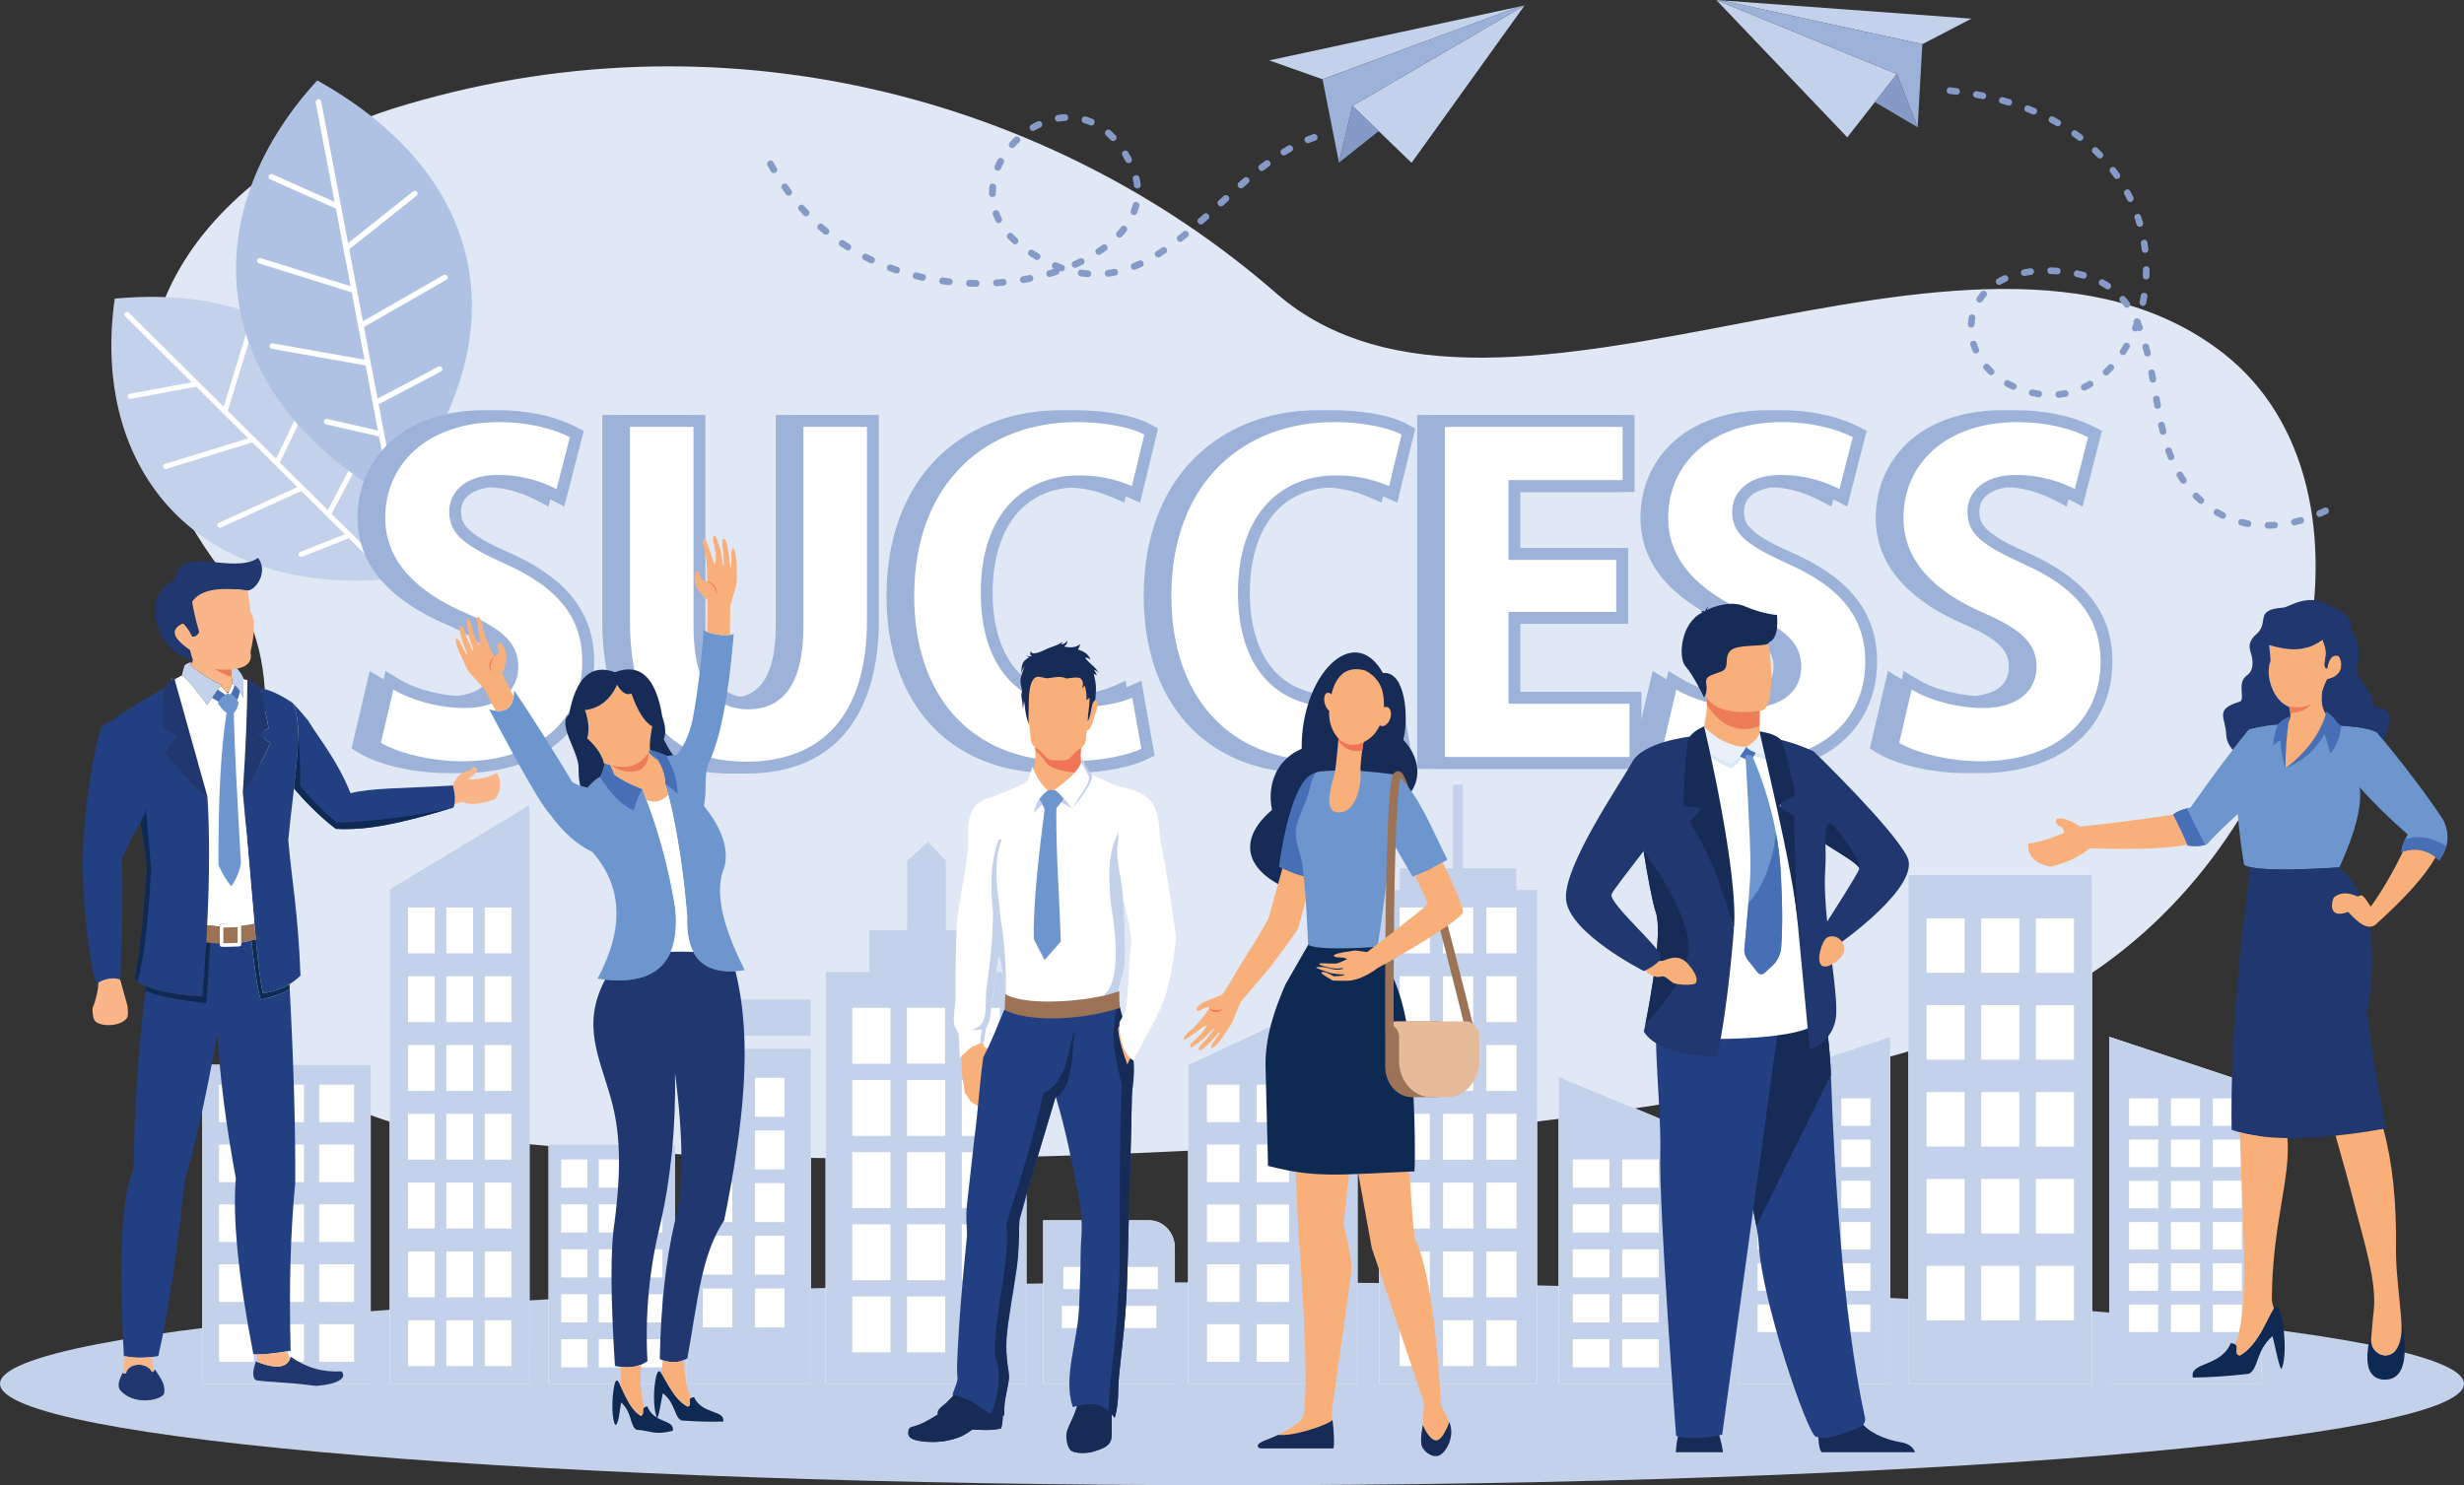 <?xml version="1.0" encoding="UTF-8"?><svg id="a" xmlns="http://www.w3.org/2000/svg" viewBox="0 0 2214.31 1335.02"><rect x="0" y="0" width="2214.31" height="1335.02" fill="#333333" stroke="none"/><path d="M352.94,97.67c293.34-91.56,591.47-10.61,793.67,165.69,101.13,88.18,257.84,57.71,417.38,27.24,159.45-30.45,321.74-60.89,434.24,27.09,153.58,120.13,83.24,428.97-127.37,562.74-286.25,181.82-1352.65,187.28-1529.59,124.89-302.35-106.62-1.93-304.06-143.07-493.33C31.69,288.72,223.3,138.13,352.94,97.67Z" style="fill:#e0e8f5; fill-rule:evenodd;"/><path d="M1107.15,1152.57c611.47,0,1107.16,40.84,1107.16,91.22s-495.69,91.23-1107.16,91.23S0,1294.17,0,1243.79s495.69-91.22,1107.15-91.22Z" style="fill:#c4d1eb; fill-rule:evenodd;"/><path d="M103.11,268.42c-21.95,155.34,76.12,268.58,250.49,251.86,11.92-169.22-85.15-267.29-250.49-251.86Z" style="fill:#c4d1eb; fill-rule:evenodd;"/><path d="M112.48,284.29c-.9-.9-.91-2.36-.01-3.26,.89-.9,2.36-.91,3.26,0l85.28,84.61,20.25-66.14c.37-1.22,1.67-1.9,2.88-1.53,1.21,.37,1.89,1.67,1.52,2.88l-20.95,68.45,23.69,23.5c.68,.22,1.25,.74,1.48,1.48l18.16,18.01,33.61-69.84c.56-1.15,1.93-1.63,3.08-1.08,1.14,.56,1.63,1.93,1.07,3.08l-34.3,71.27,21.29,21.12c.07,.06,.14,.13,.21,.21l21.61,21.44,26.68-50.64c.59-1.12,1.99-1.55,3.11-.96,1.12,.59,1.56,1.99,.96,3.11l-27.34,51.89,57.2,56.75c.9,.9,.91,2.35,.01,3.25-.9,.91-2.36,.92-3.26,.01l-38.47-38.16-42.17,16.72c-1.18,.47-2.52-.1-2.99-1.29-.47-1.18,.1-2.52,1.29-2.99l40.31-15.98-39.18-38.88-72.15,32.77c-1.16,.53-2.53,.01-3.06-1.14-.53-1.16-.01-2.54,1.15-3.06l70.55-32.05-20.14-19.98-.08-.08-20.27-20.12-77.37,23.85c-1.22,.37-2.51-.31-2.89-1.52-.37-1.22,.31-2.52,1.53-2.89l75.02-23.12-22.54-22.36-.11-.12-24.1-23.9-58.93,10.91c-1.25,.23-2.45-.59-2.69-1.84-.24-1.25,.59-2.46,1.84-2.69l55.8-10.33-59.87-59.4Z" style="fill:#fff; fill-rule:evenodd;"/><path d="M285.1,72.3c-114.4,124.73-96.36,285.33,68.91,376.98,113.96-143.2,87.54-289.7-68.91-376.98Z" style="fill:#b0c2e4; fill-rule:evenodd;"/><path d="M283.74,92.13c-.25-1.35,.63-2.65,1.98-2.9,1.35-.25,2.65,.63,2.91,1.97l24.15,127.34,58.4-46.44c1.08-.86,2.64-.68,3.5,.4,.86,1.07,.67,2.64-.4,3.49l-60.45,48.07,6.71,35.36c.47,.61,.65,1.43,.42,2.22l5.14,27.12,72.55-41.57c1.19-.68,2.71-.27,3.39,.92,.68,1.19,.27,2.71-.92,3.39l-74.04,42.43,6.03,31.78c.03,.1,.05,.21,.06,.31l6.12,32.28,54.66-28.74c1.22-.64,2.72-.17,3.35,1.05,.63,1.21,.17,2.71-1.04,3.35l-56,29.44,16.2,85.41c.25,1.35-.63,2.65-1.98,2.9-1.35,.26-2.65-.63-2.91-1.97l-10.89-57.43-47.71-10.89c-1.34-.31-2.18-1.63-1.88-2.97,.3-1.34,1.63-2.18,2.97-1.88l45.61,10.41-11.09-58.5-84.18-14.93c-1.35-.24-2.26-1.53-2.02-2.89,.24-1.35,1.54-2.25,2.89-2.01l82.32,14.59-5.7-30.06-.03-.12-5.74-30.27-83.37-26.06c-1.31-.41-2.05-1.81-1.63-3.12,.41-1.31,1.81-2.05,3.12-1.63l80.84,25.27-6.38-33.64-.03-.17-6.82-35.98-59.07-26.29c-1.25-.56-1.82-2.03-1.26-3.28,.56-1.25,2.03-1.82,3.28-1.27l55.92,24.9-16.96-89.39Z" style="fill:#fff; fill-rule:evenodd;"/><path d="M881.68,873.4h40.73v370.46h-180.5v-370.46h38.92v-37.78h34.11v-62.25l18.9-16.86,16.13,16.86v62.25h31.71v37.78h0Zm833.32-86.95h165.1v457.41h-165.1v-457.41h0Zm-16.27,145.45v311.97h-137.06v-266.49l137.06-45.48h0Zm333.83,45.48v266.49h-137.06v-311.97l137.06,45.48h0Zm-669.83-177.53h18.58v444.01h-142.01v-444.01h18.48v-19.56h47.83v-75.24h9.23v75.24h47.89v19.56h0Zm-142.78,86.19v357.83h-152.24v-286.88l152.24-70.95h0Zm180.72,81.84l147.1,60.82v215.17h-147.1v-275.99h0Zm-924.83-244.47v520.45h-125.63v-444.58l125.63-75.88h0Zm-294.09,233.58h151.33v286.88H181.75v-286.88h0Zm546.92-58.83v32.69h-124.28v-32.69h124.28Zm-111.5,44.37h111.5v301.34h-111.5v-301.34h0Zm-124.2,86.18h113.51v215.16h-113.51v-215.16h0Zm539.88,68.17c12.58,0,22.88,11.09,22.88,24.64v122.35h-118.28v-146.99h95.41Z" style="fill:#fff; fill-rule:evenodd;"/><path d="M815.03,905.81v50.23h34.26v-50.23h-34.26Zm916.31-80.4h34.2v48.99h-34.2v-48.99h0Zm0,78.09h34.2v48.99h-34.2v-48.99h0Zm83.31-78.09v48.99h-34.19v-48.99h34.19Zm-83.31,156.19h34.2v48.99h-34.2v-48.99h0Zm49.12-78.09h34.19v48.99h-34.19v-48.99h0Zm0,234.28h34.19v49h-34.19v-49h0Zm0-78.09h34.19v49h-34.19v-49h0Zm49.1,78.09h34.21v49h-34.21v-49h0Zm0-78.09h34.21v49h-34.21v-49h0Zm0-78.09h34.21v48.99h-34.21v-48.99h0Zm-98.22,156.19h34.2v49h-34.2v-49h0Zm34.2-78.09v49h-34.2v-49h34.2Zm14.92-78.09h34.19v48.99h-34.19v-48.99h0Zm49.1-78.09h34.21v48.99h-34.21v-48.99h0Zm34.21-78.09v48.99h-34.21v-48.99h34.21Zm-284.27,235.88h26.18v24.71h-26.18v-24.71h0Zm26.18-37.07v24.71h-26.18v-24.71h26.18Zm37.62-37.06v24.71h-26.2v-24.71h26.2Zm-63.8,148.25h26.18v24.71h-26.18v-24.71h0Zm26.18-37.06v24.71h-26.18v-24.71h26.18Zm37.62-74.13v24.71h-26.2v-24.71h26.2Zm-26.2,148.27h26.2v24.7h-26.2v-24.7h0Zm37.62,0h26.18v24.7h-26.18v-24.7h0Zm0-37.07h26.18v24.71h-26.18v-24.71h0Zm0-37.06h26.18v24.71h-26.18v-24.71h0Zm0-37.06h26.18v24.71h-26.18v-24.71h0Zm-75.22,111.2h26.18v24.7h-26.18v-24.7h0Zm37.6-37.07h26.2v24.71h-26.2v-24.71h0Zm0-37.06h26.2v24.71h-26.2v-24.71h0Zm26.2-37.06v24.71h-26.2v-24.71h26.2Zm11.42-37.07h26.18v24.71h-26.18v-24.71h0Zm0-37.06h26.18v24.71h-26.18v-24.71h0Zm-75.22,0h26.18v24.71h-26.18v-24.71h0Zm119.23,256.71v-311.97l-137.06,45.48v266.49h137.06Zm316-182.58h-26.19v24.71h26.19v-24.71h0Zm-26.19-37.07v24.71h26.19v-24.71h-26.19Zm-37.61-37.06v24.71h26.19v-24.71h-26.19Zm63.8,148.25h-26.19v24.71h26.19v-24.71h0Zm-26.19-37.06v24.71h26.19v-24.71h-26.19Zm-37.61-74.13v24.71h26.19v-24.71h-26.19Zm26.19,148.27h-26.19v24.7h26.19v-24.7h0Zm-37.61,0h-26.18v24.7h26.18v-24.7h0Zm0-37.07h-26.18v24.71h26.18v-24.71h0Zm0-37.06h-26.18v24.71h26.18v-24.71h0Zm0-37.06h-26.18v24.71h26.18v-24.71h0Zm75.21,111.2h-26.19v24.7h26.19v-24.7h0Zm-37.6-37.07h-26.19v24.71h26.19v-24.71h0Zm0-37.06h-26.19v24.71h26.19v-24.71h0Zm-26.19-37.06v24.71h26.19v-24.71h-26.19Zm-11.42-37.07h-26.18v24.71h26.18v-24.71h0Zm0-37.06h-26.18v24.71h26.18v-24.71h0Zm75.21,0h-26.19v24.71h26.19v-24.71h0Zm-119.23,256.71v-311.97l137.06,45.48v266.49h-137.06Zm-15.4,0v-457.41h-165.09v457.41h165.09Zm-750.85-269v33.77h29.16v-33.77h-29.16Zm44.61,0v33.77h29.15v-33.77h-29.15Zm-89.21,0v33.77h29.15v-33.77h-29.15Zm44.61,53.83v33.78h29.16v-33.78h-29.16Zm44.61,0v33.78h29.15v-33.78h-29.15Zm-89.21,0v33.78h29.15v-33.78h-29.15Zm44.61,53.83v33.77h29.16v-33.77h-29.16Zm44.61,0v33.77h29.15v-33.77h-29.15Zm-89.21,0v33.77h29.15v-33.77h-29.15Zm44.61,53.83v33.77h29.16v-33.77h-29.16Zm44.61,0v33.77h29.15v-33.77h-29.15Zm-89.21,0v33.77h29.15v-33.77h-29.15Zm44.61,53.83v33.77h29.16v-33.77h-29.16Zm44.61,0v33.77h29.15v-33.77h-29.15Zm-89.21,0v33.77h29.15v-33.77h-29.15Zm373.17-148.09v25.33h32.84v-25.33h-32.84Zm44.43,0v25.33h32.84v-25.33h-32.84Zm-88.87,0v25.33h32.84v-25.33h-32.84Zm44.44,40.37v25.33h32.84v-25.33h-32.84Zm44.43,0v25.33h32.84v-25.33h-32.84Zm-88.87,0v25.33h32.84v-25.33h-32.84Zm44.44,40.37v25.33h32.84v-25.33h-32.84Zm44.43,0v25.33h32.84v-25.33h-32.84Zm-88.87,0v25.33h32.84v-25.33h-32.84Zm44.44,40.38v25.33h32.84v-25.33h-32.84Zm44.43,0v25.33h32.84v-25.33h-32.84Zm-88.87,0v25.33h32.84v-25.33h-32.84Zm44.44,40.37v25.33h32.84v-25.33h-32.84Zm44.43,0v25.33h32.84v-25.33h-32.84Zm-88.87,0v25.33h32.84v-25.33h-32.84Zm-12.7-235.73l147.11,60.82v215.17h-147.11v-275.99h0Zm-103.93-152.29h27.13v41.23h-27.13v-41.23h0Zm38.96,0h27.12v41.23h-27.12v-41.23h0Zm-38.96,61.84h27.13v41.22h-27.13v-41.22h0Zm38.96,0h27.12v41.22h-27.12v-41.22h0Zm-77.92,0h27.13v41.22h-27.13v-41.22h0Zm38.96,61.84h27.13v41.22h-27.13v-41.22h0Zm38.96,0h27.12v41.22h-27.12v-41.22h0Zm-77.92,0h27.13v41.22h-27.13v-41.22h0Zm38.96,61.84h27.13v41.22h-27.13v-41.22h0Zm38.96,0h27.12v41.22h-27.12v-41.22h0Zm-77.92,0h27.13v41.22h-27.13v-41.22h0Zm38.96,61.82h27.13v41.23h-27.13v-41.23h0Zm38.96,0h27.12v41.23h-27.12v-41.23h0Zm-77.92,0h27.13v41.23h-27.13v-41.23h0Zm38.96,61.84h27.13v41.22h-27.13v-41.22h0Zm38.96,0h27.12v41.22h-27.12v-41.22h0Zm-77.92,0h27.13v41.22h-27.13v-41.22h0Zm38.96,61.83h27.13v41.22h-27.13v-41.22h0Zm38.96,0h27.12v41.22h-27.12v-41.22h0Zm-77.92,0h27.13v41.22h-27.13v-41.22h0Zm0-371.01h27.13v41.23h-27.13v-41.23h0Zm57.06-35.3v-75.24h-9.23v75.24h-47.83v19.56h-18.48v444.01h142.01v-444.01h-18.58v-19.56h-47.89Zm-247.13,176.7l152.24-70.95v357.83h-152.24v-286.88h0Zm-825.96,17.88v33.77h31.34v-33.77h-31.34Zm45.01,0v33.77h31.35v-33.77h-31.35Zm-90.03,0v33.77h31.35v-33.77h-31.35Zm45.02,53.83v33.78h31.34v-33.78h-31.34Zm45.01,0v33.78h31.35v-33.78h-31.35Zm-90.03,0v33.78h31.35v-33.78h-31.35Zm45.02,53.83v33.77h31.34v-33.77h-31.34Zm45.01,0v33.77h31.35v-33.77h-31.35Zm-90.03,0v33.77h31.35v-33.77h-31.35Zm45.02,53.83v33.78h31.34v-33.78h-31.34Zm45.01,0v33.78h31.35v-33.78h-31.35Zm-90.03,0v33.78h31.35v-33.78h-31.35Zm45.02,53.83v33.77h31.34v-33.77h-31.34Zm45.01,0v33.77h31.35v-33.77h-31.35Zm-90.03,0v33.77h31.35v-33.77h-31.35Zm341.24-148.09v25.34h23.52v-25.34h-23.52Zm33.77,0v25.34h23.52v-25.34h-23.52Zm-67.53,0v25.34h23.52v-25.34h-23.52Zm33.76,40.38v25.33h23.52v-25.33h-23.52Zm33.77,0v25.33h23.52v-25.33h-23.52Zm-67.53,0v25.33h23.52v-25.33h-23.52Zm33.76,40.38v25.33h23.52v-25.33h-23.52Zm33.77,0v25.33h23.52v-25.33h-23.52Zm-67.53,0v25.33h23.52v-25.33h-23.52Zm33.76,40.37v25.33h23.52v-25.33h-23.52Zm33.77,0v25.33h23.52v-25.33h-23.52Zm-67.53,0v25.33h23.52v-25.33h-23.52Zm33.76,40.37v25.33h23.52v-25.33h-23.52Zm33.77,0v25.33h23.52v-25.33h-23.52Zm-67.53,0v25.33h23.52v-25.33h-23.52Zm-11.23-174.91h113.51v215.17h-113.51v-215.17h0Zm-91.95-213.1h24.01v41.22h-24.01v-41.22h0Zm34.48,0h24v41.22h-24v-41.22h0Zm-34.48,61.83h24.01v41.22h-24.01v-41.22h0Zm34.48,0h24v41.22h-24v-41.22h0Zm-68.94,0h24v41.22h-24v-41.22h0Zm34.46,61.84h24.01v41.22h-24.01v-41.22h0Zm34.48,0h24v41.22h-24v-41.22h0Zm-68.94,0h24v41.22h-24v-41.22h0Zm34.46,61.83h24.01v41.22h-24.01v-41.22h0Zm34.48,0h24v41.22h-24v-41.22h0Zm-68.94,0h24v41.22h-24v-41.22h0Zm34.46,61.84h24.01v41.22h-24.01v-41.22h0Zm34.48,0h24v41.22h-24v-41.22h0Zm-68.94,0h24v41.22h-24v-41.22h0Zm34.46,61.84h24.01v41.22h-24.01v-41.22h0Zm34.48,0h24v41.22h-24v-41.22h0Zm-68.94,0h24v41.22h-24v-41.22h0Zm34.46,61.83h24.01v41.22h-24.01v-41.22h0Zm34.48,0h24v41.22h-24v-41.22h0Zm-68.94,0h24v41.22h-24v-41.22h0Zm0-371h24v41.22h-24v-41.22h0Zm-16.35,428.27h125.63V723.41l-125.63,75.88v444.58h0Zm-168.46-286.87h151.33v286.87H181.75v-286.87h0Zm682.5-51.18v50.23h34.28v-50.23h-34.28Zm-49.21,64.85v50.23h34.26v-50.23h-34.26Zm49.21,0v50.23h34.28v-50.23h-34.28Zm-98.44,0v50.23h34.27v-50.23h-34.27Zm49.23,64.86v50.23h34.26v-50.23h-34.26Zm49.21,0v50.23h34.28v-50.23h-34.28Zm-98.44,0v50.23h34.27v-50.23h-34.27Zm49.23,64.84v50.23h34.26v-50.23h-34.26Zm49.21,0v50.23h34.28v-50.23h-34.28Zm-98.44,0v50.23h34.27v-50.23h-34.27Zm49.23,64.86v50.23h34.26v-50.23h-34.26Zm49.21,0v50.23h34.28v-50.23h-34.28Zm-98.44,0v50.23h34.27v-50.23h-34.27Zm0-259.4v50.23h34.27v-50.23h-34.27Zm-87.42,62.86v35.03h26.53v-35.03h-26.53Zm0,47.34v35.02h26.53v-35.02h-26.53Zm-46.92,0v35.02h26.54v-35.02h-26.54Zm46.92,47.34v35.02h26.53v-35.02h-26.53Zm-46.92,0v35.02h26.54v-35.02h-26.54Zm46.92,47.33v35.02h26.53v-35.02h-26.53Zm-46.92,0v35.02h26.54v-35.02h-26.54Zm46.92,47.34v35.02h26.53v-35.02h-26.53Zm-46.92,0v35.02h26.54v-35.02h-26.54Zm0-189.36v35.03h26.54v-35.03h-26.54Zm97.21-37.82h-124.28v-32.69h124.28v32.69h0Zm0,313.01h-111.5v-301.34h111.5v301.34h0Zm225.45-70.17h84.93v19.94h-84.93v-19.94h0Zm1.37-35h84.93v19.94h-84.93v-19.94h0Zm-18.04,105.17h118.28v-122.35c0-13.55-10.3-24.64-22.88-24.64h-95.41v146.99h0Zm-195.53-370.45h38.92v-37.78h34.11v-62.26l18.9-16.86,16.13,16.86v62.26h31.71v37.78h40.73v370.45h-180.5v-370.45Z" style="fill:#c4d1eb; fill-rule:evenodd;"/><path d="M330.16,672.74l16.3-69.64,12.56,7.55c16.25,9.74,39.64,15.07,58.55,15.07,17.55,0,37.55-5.33,37.55-26.36,0-3.42-.48-6.77-1.74-9.96-5.4-13.58-26.51-23.1-38.9-28.47-40.91-17.71-78.98-47.02-78.98-95.47,0-15.87,3.67-31.38,11.38-45.3,20.37-36.82,61.38-51.43,101.56-51.43,23.02,0,47.7,4.26,68.44,14.63l7.72,3.86-17.45,68.07-11.93-6.19c-14.84-7.7-31.23-11.53-47.94-11.53-13.92,0-32.92,4.99-32.92,22.11,0,3.15,.41,6.27,1.68,9.18,5.4,12.38,31.53,23.38,42.97,28.55,42.93,19.39,74.96,47.5,74.96,97.32,0,17.66-4.14,34.9-13.22,50.12-22.03,36.92-64.66,50.08-105.5,50.08-23.56,0-58.13-5.71-78.5-18.16l-6.59-4.03h0Zm381.16-299.76h78.48v184.45c0,78.48-34.18,137.89-119.11,137.89s-115.25-59.49-115.25-137.5v-184.84h78.48v189.86c0,26.01,4.87,64.04,38.31,64.04s39.09-36.45,39.09-64.04v-189.86h0Zm329.37,12.18l-16.1,66.61-11.66-5.05c-13.88-6.02-28.07-8.76-43.21-8.76-55.25,0-77.68,44.01-77.68,94.66s21.72,92.34,77.3,92.34c13.54,0,31.6-2.25,43.98-7.61l12.42-5.38,11.86,67.21-7.29,3.52c-19.19,9.26-49.25,12.25-70.24,12.25-96.1,0-149.2-66.49-149.2-159.24,0-57.53,20.33-112.62,70.97-143.94,25.58-15.83,55.25-23.01,85.18-23.01,19.73,0,48.72,2.82,66.47,12.49l7.19,3.93h0Zm231.13,0l-16.1,66.61-11.65-5.06c-13.88-6.02-28.07-8.76-43.21-8.76-55.25,0-77.67,44.01-77.67,94.66s21.71,92.34,77.29,92.34c13.54,0,31.61-2.25,43.99-7.61l12.41-5.38,11.87,67.21-7.29,3.52c-19.2,9.26-49.25,12.25-70.25,12.25-96.09,0-149.2-66.49-149.2-159.24,0-57.53,20.35-112.63,70.97-143.94,25.58-15.83,55.25-23.01,85.18-23.01,19.74,0,48.73,2.82,66.47,12.49l7.19,3.93h0Zm94.45,236.7h108.82v69.22h-187.29V372.98h181.11v69.22h-102.64v50.4h96.85v68.06h-96.85v61.2h0Zm116.83,50.89l16.29-69.64,12.56,7.55c16.25,9.74,39.63,15.07,58.55,15.07,17.55,0,37.54-5.33,37.54-26.36,0-3.42-.47-6.77-1.74-9.96-5.39-13.58-26.5-23.11-38.89-28.47-40.91-17.71-78.98-47.01-78.98-95.47,0-15.87,3.67-31.38,11.37-45.29,20.37-36.83,61.39-51.44,101.56-51.44,23.03,0,47.7,4.26,68.44,14.63l7.72,3.86-17.44,68.07-11.94-6.19c-14.83-7.69-31.23-11.53-47.94-11.53-13.91,0-32.92,4.99-32.92,22.11,0,3.15,.41,6.27,1.68,9.18,5.41,12.38,31.53,23.38,42.97,28.55,42.94,19.39,74.97,47.5,74.97,97.32,0,17.66-4.14,34.9-13.22,50.12-22.03,36.92-64.66,50.08-105.5,50.08-23.55,0-58.13-5.71-78.49-18.16l-6.59-4.03h0Zm211.45,0l16.29-69.64,12.57,7.55c16.25,9.74,39.63,15.07,58.55,15.07,17.55,0,37.54-5.33,37.54-26.36,0-3.42-.47-6.77-1.75-9.96-5.39-13.58-26.51-23.11-38.89-28.47-40.92-17.71-78.98-47.01-78.98-95.47,0-15.87,3.67-31.38,11.37-45.3,20.38-36.82,61.39-51.43,101.56-51.43,23.03,0,47.7,4.26,68.44,14.63l7.72,3.86-17.44,68.07-11.94-6.19c-14.83-7.69-31.23-11.53-47.93-11.53-13.92,0-32.92,4.99-32.92,22.11,0,3.15,.41,6.27,1.68,9.17,5.41,12.38,31.53,23.39,42.97,28.55,42.94,19.39,74.97,47.5,74.97,97.32,0,17.66-4.14,34.9-13.23,50.12-22.03,36.92-64.65,50.08-105.5,50.08-23.55,0-58.13-5.71-78.5-18.16l-6.59-4.03Z" style="fill:#9db2d9; fill-rule:evenodd;"/><path d="M315.94,672.74l16.29-69.64,12.56,7.55c16.25,9.74,39.64,15.07,58.55,15.07,17.56,0,37.55-5.33,37.55-26.36,0-3.42-.48-6.77-1.74-9.96-5.4-13.58-26.51-23.1-38.89-28.47-40.92-17.71-78.98-47.02-78.98-95.47,0-15.87,3.67-31.38,11.38-45.3,20.37-36.82,61.38-51.43,101.56-51.43,23.02,0,47.7,4.26,68.44,14.63l7.72,3.86-17.45,68.07-11.93-6.19c-14.84-7.7-31.24-11.53-47.94-11.53-13.92,0-32.92,4.99-32.92,22.11,0,3.15,.41,6.27,1.68,9.18,5.4,12.38,31.53,23.38,42.96,28.55,42.94,19.39,74.97,47.5,74.97,97.32,0,17.66-4.14,34.9-13.22,50.12-22.03,36.92-64.66,50.08-105.5,50.08-23.55,0-58.13-5.71-78.5-18.16l-6.59-4.03h0Zm381.16-299.76h78.49v184.45c0,78.48-34.18,137.89-119.11,137.89s-115.25-59.49-115.25-137.5v-184.84h78.48v189.86c0,26.01,4.87,64.04,38.32,64.04s39.09-36.45,39.09-64.04v-189.86h0Zm329.38,12.18l-16.1,66.61-11.66-5.05c-13.88-6.02-28.07-8.76-43.21-8.76-55.25,0-77.68,44.01-77.68,94.66s21.71,92.34,77.29,92.34c13.54,0,31.6-2.25,43.99-7.61l12.42-5.38,11.86,67.21-7.28,3.52c-19.2,9.26-49.25,12.25-70.25,12.25-96.1,0-149.2-66.49-149.2-159.24,0-57.53,20.33-112.62,70.96-143.94,25.58-15.83,55.26-23.01,85.19-23.01,19.73,0,48.72,2.82,66.47,12.49l7.19,3.93h0Zm231.13,0l-16.09,66.61-11.66-5.06c-13.88-6.02-28.08-8.76-43.21-8.76-55.25,0-77.68,44.01-77.68,94.66s21.71,92.34,77.29,92.34c13.54,0,31.6-2.25,43.99-7.61l12.41-5.38,11.86,67.21-7.28,3.52c-19.2,9.26-49.25,12.25-70.25,12.25-96.09,0-149.2-66.49-149.2-159.24,0-57.53,20.34-112.63,70.97-143.94,25.58-15.83,55.24-23.01,85.18-23.01,19.74,0,48.73,2.82,66.47,12.49l7.19,3.93h0Zm94.45,236.7h108.81v69.22h-187.29V372.98h181.11v69.22h-102.63v50.4h96.85v68.06h-96.85v61.2h0Zm116.83,50.89l16.29-69.64,12.57,7.55c16.25,9.74,39.63,15.07,58.55,15.07,17.54,0,37.54-5.33,37.54-26.36,0-3.42-.48-6.77-1.75-9.96-5.39-13.58-26.5-23.11-38.89-28.47-40.91-17.71-78.98-47.01-78.98-95.47,0-15.87,3.67-31.38,11.37-45.29,20.37-36.83,61.39-51.44,101.56-51.44,23.03,0,47.7,4.26,68.44,14.63l7.72,3.86-17.44,68.07-11.94-6.19c-14.83-7.69-31.23-11.53-47.94-11.53-13.91,0-32.92,4.99-32.92,22.11,0,3.15,.41,6.27,1.68,9.18,5.4,12.38,31.53,23.38,42.97,28.55,42.94,19.39,74.97,47.5,74.97,97.32,0,17.66-4.14,34.9-13.23,50.12-22.03,36.92-64.65,50.08-105.5,50.08-23.55,0-58.13-5.71-78.5-18.16l-6.59-4.03h0Zm211.45,0l16.29-69.64,12.56,7.55c16.24,9.74,39.63,15.07,58.54,15.07,17.55,0,37.55-5.33,37.55-26.36,0-3.42-.48-6.77-1.74-9.96-5.39-13.58-26.5-23.11-38.89-28.47-40.92-17.71-78.98-47.01-78.98-95.47,0-15.87,3.67-31.38,11.37-45.3,20.38-36.82,61.39-51.43,101.56-51.43,23.03,0,47.7,4.26,68.44,14.63l7.72,3.86-17.44,68.07-11.94-6.19c-14.83-7.69-31.23-11.53-47.94-11.53-13.91,0-32.92,4.99-32.92,22.11,0,3.15,.4,6.27,1.68,9.17,5.4,12.38,31.53,23.39,42.97,28.55,42.94,19.39,74.97,47.5,74.97,97.32,0,17.66-4.14,34.9-13.23,50.12-22.03,36.92-64.66,50.08-105.5,50.08-23.55,0-58.13-5.71-78.5-18.16l-6.59-4.03Z" style="fill:#9db2d9; fill-rule:evenodd;"/><path d="M342.33,667.65c13.89,8.49,43.6,16.6,72.93,16.6,69.07,0,108.04-37.82,108.04-89.52,0-38.97-21.22-66.37-68.69-87.59-36.26-16.59-50.93-26.24-50.93-47.46,0-16.59,13.51-32.79,43.61-32.79,24.31,0,42.44,7.32,52.86,12.73l11.96-46.69c-13.89-6.95-35.5-13.51-63.67-13.51-64.05,0-102.25,37.43-102.25,86.05,0,38.59,27.78,66.37,72.53,85.66,32.8,14.28,47.08,27.01,47.08,48.23s-16.59,37.04-48.23,37.04c-23.92,0-48.62-7.33-64.05-16.6l-11.19,47.85h0Zm379.68-283.98v179.17c0,52.79-18.91,74.72-49.78,74.72s-49-22.7-49-74.72v-179.17h-57.1v174.15c0,87.08,37.81,126.81,104.56,126.81s108.42-40.51,108.42-127.2v-173.76h-57.11Zm306.37,6.95c-8.48-4.63-29.32-11.19-61.35-11.19-78.71,0-145.47,52.47-145.47,156.27,0,87.97,49.38,148.56,138.52,148.56,30.48,0,54.4-5.79,65.59-11.19l-8.1-45.91c-11.57,5.02-30.48,8.49-48.23,8.49-53.64,0-87.97-35.88-87.97-103.02,0-71.78,39.36-105.34,88.36-105.34,20.45,0,35.88,4.63,47.46,9.64l11.19-46.3h0Zm231.13,0c-8.49-4.63-29.33-11.19-61.35-11.19-78.71,0-145.47,52.47-145.47,156.27,0,87.97,49.39,148.56,138.53,148.56,30.48,0,54.4-5.79,65.59-11.19l-8.1-45.91c-11.58,5.02-30.48,8.49-48.23,8.49-53.64,0-87.97-35.88-87.97-103.02,0-71.78,39.35-105.34,88.36-105.34,20.45,0,35.88,4.63,47.46,9.64l11.19-46.3h0Zm96.08,241.93v-82.57h96.85v-46.69h-96.85v-71.77h102.64v-47.85h-159.74v296.72h165.92v-47.85h-108.81Zm139.68,35.11c13.89,8.49,43.61,16.6,72.93,16.6,69.06,0,108.04-37.82,108.04-89.52,0-38.97-21.22-66.37-68.69-87.59-36.27-16.59-50.93-26.24-50.93-47.46,0-16.59,13.51-32.79,43.6-32.79,24.31,0,42.44,7.32,52.86,12.73l11.96-46.69c-13.89-6.95-35.5-13.51-63.66-13.51-64.06,0-102.26,37.43-102.26,86.05,0,38.59,27.78,66.37,72.54,85.66,32.8,14.28,47.08,27.01,47.08,48.23s-16.59,37.04-48.23,37.04c-23.92,0-48.62-7.33-64.05-16.6l-11.19,47.85h0Zm211.45,0c13.89,8.49,43.61,16.6,72.93,16.6,69.07,0,108.04-37.82,108.04-89.52,0-38.97-21.22-66.37-68.69-87.59-36.27-16.59-50.93-26.24-50.93-47.46,0-16.59,13.51-32.79,43.6-32.79,24.31,0,42.44,7.32,52.86,12.73l11.96-46.69c-13.89-6.95-35.5-13.51-63.67-13.51-64.05,0-102.25,37.43-102.25,86.05,0,38.59,27.78,66.37,72.54,85.66,32.8,14.28,47.08,27.01,47.08,48.23s-16.6,37.04-48.23,37.04c-23.93,0-48.62-7.33-64.05-16.6l-11.19,47.85Z" style="fill:#fff; fill-rule:evenodd;"/><polygon points="1542.36 0 1704.65 66.54 1660.09 123.45 1542.36 0" style="fill:#c4d1eb; fill-rule:evenodd;"/><polygon points="1727.54 39.71 1547.32 .37 1771.67 16.75 1727.54 39.71" style="fill:#c4d1eb; fill-rule:evenodd;"/><polygon points="1727.54 39.71 1723.32 114.44 1704.65 66.54 1542.36 0 1547.32 .37 1727.54 39.71" style="fill:#9db2d9; fill-rule:evenodd;"/><polygon points="1723.32 114.44 1684.9 91.75 1704.65 66.54 1723.32 114.44" style="fill:#859ac6; fill-rule:evenodd;"/><path d="M1752.72,78.52c-3.8-.48-4.69,5.45-.65,5.95l5.91,.69c3.87,.48,4.67-5.45,.71-5.94l-5.97-.71h0Zm338.54,383.35c3.56-2.04,.97-6.93-2.59-5.4-1.77,.83-3.52,1.64-5.31,2.43-3.65,1.56-1.28,7.06,2.34,5.51l5.57-2.54h0Zm-22.81,8.75c3.6-.9,2.42-6.77-1.63-5.76-1.89,.52-3.75,1.01-5.65,1.48-3.95,.99-2.36,6.76,1.35,5.83,2-.47,3.95-1.01,5.93-1.55h0Zm-24.15,4.35c3.93-.49,3.65-5.97-.39-5.97-1.94,.12-3.85,.21-5.8,.24-3.91,0-3.95,5.98,.03,5.98,2.02-.12,4.1-.12,6.15-.25h0Zm-24.59-1.28c3.97,.5,4.97-4.92,1.1-5.89-1.91-.33-3.79-.77-5.67-1.23-3.84-.95-5.27,4.85-1.46,5.81,1.99,.5,4.01,.95,6.03,1.31h0Zm-23.46-7.7c3.04,1.74,6.47-3.19,2.65-5.37-1.74-.84-3.41-1.77-5.09-2.72-3.5-2.01-6.36,3.25-3.03,5.16,1.77,1.03,3.61,2.04,5.46,2.93h0Zm-20.44-13.85c3.25,2.71,6.81-2.1,4-4.44-1.38-1.24-2.93-2.65-4.18-4-2.87-2.87-7,1.46-4.29,4.17,1.46,1.47,2.92,2.89,4.47,4.27h0Zm-16.14-18.58c2.2,3.08,7.03,.28,4.96-3.35-1.09-1.61-2.13-3.23-3.14-4.91-1.88-3.28-7.17-.48-5.13,3.08,1.05,1.76,2.16,3.48,3.31,5.17h0Zm-11.45-21.72c1.34,3.57,7,1.63,5.57-2.2-.73-1.82-1.41-3.65-2.05-5.49-1.45-3.88-6.98-1.56-5.66,1.96,.68,1.92,1.39,3.83,2.14,5.72h0Zm-7.27-23.22c.97,3.86,6.76,2.37,5.81-1.42l-1.37-5.76c-1-4.01-6.75-2.34-5.84,1.3l1.39,5.89h0Zm-4.96-23.59c.44,3.48,6.43,3.26,5.89-1.09l-1.07-5.87c-.44-3.53-6.44-3.25-5.89,1.06l1.07,5.91h0Zm-4.21-23.58c.44,3.5,6.44,3.25,5.89-1.07l-1.1-5.92c-.94-3.77-6.38-2.93-5.88,1.14l1.09,5.85h0Zm-4.83-23.26c.96,3.84,6.76,2.37,5.82-1.44-.48-1.96-.97-3.94-1.52-5.88-.91-3.63-6.78-2.41-5.77,1.6,.56,1.78,1.03,3.88,1.47,5.72h0Zm-5.96-21.12c2.12,1.56,5.7-.46,4.54-3.56-.5-1.27-1.03-2.53-1.57-3.77,.26-1.47-.67-2.67-1.89-3.16-2.03-1.34-5.48,.48-4.52,3.45-.46,1.27-.93,2.55-1.44,3.8-1.22,3.27,2.85,5.35,4.89,3.24h0Zm-12.01-21.67c2.65,3.18,7.03-.46,4.82-3.56-1.22-1.67-2.54-3.32-3.89-4.87-2.4-2.88-7.15,.77-4.5,3.95,1.26,1.43,2.45,2.93,3.58,4.48h0Zm-16.39-15.78c3.79,2.17,6.33-3.27,3.25-5.02-1.76-1.15-3.5-2.2-5.34-3.21-3.24-1.85-6.43,3.22-2.82,5.29,1.69,.91,3.31,1.9,4.91,2.95h0Zm-20.92-9.31c3.95,.99,5.24-4.86,1.53-5.79-1.99-.54-3.97-1.01-6-1.44-3.49-.87-5.34,4.83-1.18,5.87,1.89,.39,3.78,.84,5.65,1.35h0Zm-23.05-3.69c3.51,.44,4.74-5.43,.42-5.97-2.04-.14-4.06-.25-6.1-.31-4.18,0-3.9,5.98-.18,5.98,1.96,.07,3.9,.17,5.86,.31h0Zm-23.29,.46c3.84-.48,3.2-6.44-.8-5.94-2.04,.27-4.05,.58-6.08,.96-3.77,.95-2.93,6.39,1.14,5.88,1.91-.37,3.81-.66,5.74-.9h0Zm-22.2,5.98c3.48-1.49,1.3-7.07-2.47-5.46-1.95,.88-3.73,1.84-5.61,2.86-3.35,1.91-.47,7.17,3.03,5.17l-3.03-5.17,3.03,5.17c1.67-.93,3.31-1.78,5.06-2.57h0Zm-18.19,13.2c2.61-3.13-2.08-6.85-4.54-3.91-1.38,1.56-2.7,3.33-3.86,5.06-2.19,3.83,3.27,6.32,5,3.29,1.03-1.54,2.17-3.06,3.39-4.44h0Zm-9.78,19.84c.5-4.01-4.93-4.95-5.89-1.11-.41,2.1-.67,4.18-.83,6.31,0,3.99,5.48,4.33,5.98,.36,.14-1.88,.37-3.7,.74-5.55h0Zm1.23,22.22c-.85-3.4-6.78-2.46-5.71,1.79,.63,2.03,1.34,3.96,2.18,5.91,1.53,3.59,7.06,1.28,5.49-2.38-.75-1.76-1.39-3.49-1.96-5.32h0Zm11.06,19.61c-2.38-2.86-7.14,.76-4.48,3.97,1.36,1.56,2.84,3.1,4.36,4.51,3.11,2.59,6.83-1.62,4.08-4.38-1.38-1.29-2.72-2.69-3.96-4.1h0Zm17.88,14.11c-3.27-1.87-6.43,3.22-2.85,5.27,1.83,.98,3.68,1.91,5.59,2.76,3.7,1.59,5.96-3.96,2.41-5.48-1.76-.79-3.46-1.63-5.15-2.54h0Zm21.55,8.07c-3.54-.88-5.34,4.83-1.21,5.86,2.03,.44,4.04,.84,6.1,1.14,3.96,.49,4.65-5.46,.77-5.94-1.91-.33-3.74-.65-5.66-1.06h0Zm22.87,1.49c-4.06,.5-3.14,6.42,.62,5.95,2.03-.18,4.22-.53,6.22-.92,4.12-1.03,2.31-6.74-1.21-5.86-1.82,.35-3.79,.67-5.63,.83h0Zm21.93-6.23c-3.54,2.03-.97,6.93,2.61,5.39,1.88-.89,3.72-1.9,5.52-2.94,3.3-1.88,.46-7.16-3.08-5.14-1.61,.95-3.35,1.89-5.05,2.69h0Zm18.89-13.04c-2.95,2.95,1.48,6.99,4.1,4.36,1.5-1.4,3-2.88,4.4-4.38,2.75-3.29-2.11-6.81-4.42-4.04-1.29,1.39-2.69,2.76-4.08,4.06h0Zm14.84-17.79c-2.17,3.79,3.27,6.32,5.03,3.25,1.12-1.71,2.18-3.46,3.21-5.23,1.98-3.46-3.25-6.38-5.18-2.99-.99,1.68-1.99,3.33-3.06,4.97h0Zm17.38-43.12c-.87,3.48,4.83,5.34,5.87,1.17,.41-2.01,.78-4.01,1.11-6.02,.52-4.12-5.45-4.61-5.91-.91-.36,1.92-.68,3.84-1.07,5.76h0Zm2.86-23.25c0,4.18,5.98,3.89,5.98,.18,.08-2.03,.12-4.05,.12-6.08,0-3.93-5.99-3.95-5.99,.01,0,1.97-.05,3.92-.12,5.89h0Zm-.91-23.44c.48,3.91,6.43,3.17,5.94-.75-.24-2.03-.52-4.06-.85-6.06-.45-3.57-6.44-3.24-5.91,1.01,.37,1.82,.59,3.93,.82,5.8h0Zm-4.67-22.97c.88,3.52,6.78,2.44,5.74-1.7-.56-1.95-1.18-3.89-1.81-5.82-1.48-3.94-6.96-1.55-5.67,1.9,.61,1.87,1.2,3.72,1.74,5.61h0Zm-8.32-21.88c2.19,3.82,7.11,.39,5.38-2.65-.89-1.84-1.79-3.65-2.75-5.44-2.05-3.59-7.13-.43-5.27,2.84,.92,1.74,1.78,3.49,2.64,5.25h0Zm-11.81-20.24c2.28,3.19,7.17-.27,4.87-3.48-1.17-1.67-2.37-3.31-3.59-4.93-2.7-3.23-7.1,.84-4.74,3.67,1.19,1.56,2.33,3.14,3.46,4.74h0Zm-14.96-18.08c2.85,2.84,7.02-1.45,4.28-4.19-1.41-1.47-2.87-2.88-4.33-4.29-2.64-2.65-7.05,1.41-4.12,4.34,1.42,1.36,2.81,2.73,4.17,4.14h0Zm-17.57-15.55c2.74,2.28,6.92-2.03,3.59-4.79-1.62-1.23-3.26-2.44-4.92-3.61-3.13-2.23-6.7,2.57-3.41,4.92,1.6,1.12,3.18,2.29,4.74,3.48h0Zm-19.65-12.92c3.35,1.91,6.4-3.23,2.91-5.23-1.76-1-3.55-1.98-5.35-2.93-3.13-1.78-6.46,3.2-2.72,5.33,1.73,.9,3.46,1.86,5.16,2.82h0Zm-21.2-10.35c3.54,1.52,6-3.93,2.29-5.53-1.87-.78-3.76-1.54-5.65-2.27-3.7-1.38-5.79,4.23-2.1,5.61,1.82,.69,3.66,1.43,5.46,2.19h0Zm-22.24-7.93c4.1,1.02,5.22-4.86,1.67-5.75l-5.82-1.67c-3.96-.99-5.24,4.86-1.55,5.78l5.69,1.64h0Zm-22.98-5.78c3.52,.88,5.34-4.83,1.2-5.87-1.97-.41-3.95-.78-5.93-1.16-4.34-.54-4.57,5.45-1.08,5.89,1.94,.37,3.89,.73,5.82,1.14Z" style="fill:#859ac6; fill-rule:evenodd;"/><polygon points="1370.09 4.9 1215.42 95.13 1268.53 146.37 1370.09 4.9" style="fill:#c4d1eb; fill-rule:evenodd;"/><polygon points="1188.49 71.25 1365.13 5.97 1140.62 54.28 1188.49 71.25" style="fill:#c4d1eb; fill-rule:evenodd;"/><polygon points="1188.49 71.25 1203.32 146.2 1215.42 95.13 1370.09 4.9 1365.13 5.97 1188.49 71.25" style="fill:#9db2d9; fill-rule:evenodd;"/><polygon points="1203.32 146.2 1238.95 117.83 1215.42 95.13 1203.32 146.2" style="fill:#859ac6; fill-rule:evenodd;"/><path d="M1181.99,126.37c4.05-1.61,1.42-7.09-1.97-5.74-1.97,.68-3.89,1.39-5.82,2.16-3.71,1.47-1.5,7.12,2.24,5.65,1.84-.73,3.67-1.41,5.55-2.06h0Zm-486.91,19.47c-2.29-3.72-7.22-.17-5.31,2.93l3.01,5.35c2.2,3.57,7.25,.2,5.25-3.05l-2.94-5.23h0Zm12.6,20.36c-2.52-3.37-7.23,.46-4.96,3.5,1.18,1.69,2.38,3.36,3.61,5,2.38,3.17,7.26-.44,4.84-3.67-1.19-1.59-2.36-3.21-3.5-4.84h0Zm14.86,18.73c-2.67-2.95-7.19,1.1-4.5,4.08,1.37,1.53,2.76,3.04,4.19,4.53,2.5,2.77,7.21-1.05,4.36-4.22-1.38-1.44-2.72-2.9-4.05-4.38h0Zm17.03,16.78c-3.47-2.71-6.82,2.37-3.98,4.59,1.55,1.35,3.13,2.67,4.72,3.98,3.27,2.54,6.87-2.35,3.83-4.72-1.54-1.27-3.07-2.54-4.57-3.85h0Zm18.96,14.52c-3.67-2.23-6.53,3.13-3.36,5.06,1.71,1.14,3.43,2.27,5.17,3.36,3.48,2.12,6.56-3.11,3.2-5.16-1.69-1.07-3.35-2.15-5.01-3.26h0Zm20.61,12.11c-3.27-1.79-6.47,3.37-2.72,5.42,1.83,.93,3.67,1.83,5.53,2.71,4.05,1.65,5.93-4.13,2.57-5.51-1.81-.84-3.59-1.73-5.38-2.63h0Zm21.92,9.58c-3.44-1.4-6.04,4.09-2.08,5.7,1.93,.71,3.86,1.39,5.8,2.05,4.27,1.17,5.38-4.82,1.93-5.76-1.89-.64-3.77-1.31-5.64-1.99h0Zm22.89,7.04c-3.69-1.01-5.5,4.79-1.46,5.89,2,.5,4.01,.97,6.01,1.41,3.44,.94,5.54-4.77,1.26-5.94l-5.81-1.37h0Zm23.51,4.53c-3.89-.56-4.83,5.44-.8,6.02,2.03,.28,4.06,.54,6.09,.76,3.72,.53,4.87-5.44,.67-6.04-1.99-.23-3.97-.47-5.95-.75h0Zm23.88,2.06c-4.1-.07-4.09,6-.18,6.07,2.04,.07,4.09,.12,6.14,.14,3.9,.08,4.14-5.99,.04-6.06-2-.03-3.99-.07-6-.14h0Zm23.97-.37c-4.22,.44-3.31,6.45,.42,6.06,2.04-.14,4.08-.3,6.12-.48,4.05-.42,3.35-6.45-.56-6.04-1.99,.18-3.99,.33-5.98,.46h0Zm23.78-2.81c-4.19,.92-2.55,6.78,1.08,5.98,2.02-.36,4.03-.73,6.04-1.13,4.02-.88,2.58-6.78-1.22-5.95-1.96,.39-3.93,.75-5.9,1.1h0Zm23.33-5.36c-3.65,.98-2.33,6.91,1.74,5.82,1.97-.58,3.93-1.18,5.87-1.81,1.86-.74,2.34-2.23,2-3.55l.94,.34c4.29,1.17,5.38-4.82,1.95-5.76-1.86-.67-3.68-1.35-5.51-2.1-3.67-1.5-6,4.1-2.29,5.63l-4.7,1.44h0Zm22.44-8.13c-3.39,1.35-1.56,7.14,2.5,5.53,1.88-.84,3.77-1.69,5.61-2.61,3.66-1.89,.75-7.22-2.71-5.43-1.78,.88-3.58,1.7-5.4,2.5h0Zm20.9-11.3c-3.18,1.95-.27,7.3,3.37,5.05,1.73-1.14,3.42-2.34,5.1-3.56,3.23-2.43-.44-7.25-3.61-4.88-1.59,1.16-3.2,2.31-4.85,3.39h0Zm18.03-15.08c-2.66,2.78,1.61,7.11,4.47,4.1,1.44-1.53,2.8-3.16,4.1-4.8,2.46-3.16-2.33-6.88-4.79-3.73-1.2,1.52-2.46,3.02-3.78,4.43h0Zm12.46-19.31c-1.43,3.5,4.09,6.04,5.68,2.13,.78-2.02,1.41-4.01,1.97-6.09,1.02-3.73-4.8-5.49-5.89-1.5-.5,1.88-1.07,3.65-1.77,5.46h0Zm2.88-22.33c.38,3.65,6.46,3.42,6.01-.89-.29-2.13-.65-4.22-1.18-6.31-1.04-3.88-6.9-2.29-5.87,1.56,.48,1.82,.79,3.76,1.04,5.63h0Zm-7.57-21.83c2.21,3.59,7.12,.54,5.35-2.87-.97-1.84-1.97-3.65-3.04-5.44-2.14-3.46-7.26-.21-5.2,3.14,1.01,1.71,1.96,3.42,2.89,5.17h0Zm-13.36-19.18c2.5,2.77,7.22-1.05,4.36-4.22-1.47-1.54-2.95-2.97-4.53-4.39-3.52-2.73-6.81,2.38-4.01,4.56,1.46,1.31,2.83,2.63,4.19,4.05h0Zm-18.65-13.3c3.8,1.55,5.97-4.12,2.36-5.59-1.96-.85-4.01-1.57-6.05-2.18-3.95-1.08-5.44,4.81-1.67,5.84,1.8,.52,3.65,1.2,5.36,1.93h0Zm-22.34-3.86c4.25-.44,3.31-6.44-.41-6.06-2.1,.12-4.27,.35-6.34,.71-3.8,.83-3.12,6.4,1.04,5.98,1.86-.33,3.83-.53,5.71-.63h0Zm-22.2,5.87c3.71-1.92,.73-7.21-2.66-5.45-1.91,.92-3.76,1.89-5.59,2.96-3.49,2.15-.2,7.26,3.12,5.21,1.64-.99,3.4-1.89,5.13-2.72h0Zm-19.06,13.28c2.76-2.49-1.05-7.22-4.23-4.35-1.52,1.46-2.97,2.97-4.38,4.55-2.72,3.5,2.38,6.82,4.57,4.01,1.27-1.46,2.65-2.86,4.04-4.2h0Zm-14.01,18.52c1.86-3.37-3.38-6.45-5.38-2.81-.99,1.87-1.88,3.79-2.7,5.74-1.53,3.74,4.12,5.99,5.61,2.32,.74-1.77,1.57-3.54,2.47-5.25h0Zm-6.79,21.94c.52-3.59-5.42-4.9-6.04-.56-.22,2.12-.33,4.27-.29,6.4-.07,3.73,5.99,4.17,6.07-.11-.03-1.9,.07-3.84,.27-5.72h0Zm2.78,22.56c-1.54-3.88-7.1-1.45-5.7,2.1,.72,1.99,1.59,4.02,2.55,5.91,1.85,3.57,7.23,.76,5.4-2.78-.84-1.67-1.62-3.47-2.25-5.24h0Zm12.17,19.39c-2.52-2.8-7.22,1.05-4.38,4.2,1.46,1.53,2.92,2.99,4.49,4.42,3.32,2.58,6.86-1.84,4.06-4.52-1.45-1.32-2.81-2.68-4.16-4.1h0Zm18.33,14.66c-3.52-2.14-6.53,3.12-3.23,5.14,1.75,1.1,3.5,2.17,5.28,3.22,3.52,1.93,6.48-3.16,3.03-5.27-1.71-.99-3.4-2.04-5.08-3.1h0Zm43.58,17.48c1.93,.28,3.89,.55,5.83,.69,3.58,.06,3.97,6.13-.45,6.05-2.08-.16-4.16-.43-6.23-.73-3.97-.57-3.09-6.57,.84-6.01h0Zm23.39,.3c-3.76,.39-3.4,6.45,.78,6.02,2.01-.21,4.21-.62,6.21-1.02,4.02-.88,2.58-6.78-1.22-5.95-1.86,.37-3.9,.76-5.78,.95h0Zm22.67-6.02c-3.67,1.44-1.5,7.12,2.27,5.63,1.91-.75,3.89-1.58,5.74-2.46,3.28-1.29,1.58-7.14-2.58-5.49-1.77,.82-3.61,1.61-5.43,2.33h0Zm21.1-10.85c-3.36,2.07-.23,7.27,3.22,5.14,1.74-1.09,3.46-2.2,5.17-3.34,3.17-1.95,.27-7.29-3.38-5.05-1.66,1.1-3.33,2.2-5.02,3.25h0Zm19.54-13.85c-3.06,2.29,.41,7.28,3.76,4.77l4.78-3.82c3.25-2.93-1.14-7.14-3.84-4.71-1.56,1.27-3.12,2.53-4.7,3.76h0Zm18.47-15.49c-3.02,2.72,1.1,7.18,4.02,4.54l4.54-4.03c3-2.71-1.08-7.2-4.04-4.53l-4.52,4.02h0Zm17.99-16.25c-2.95,2.65,1.09,7.2,4.09,4.49l4.48-4.09c2.95-2.65-1.08-7.19-4.08-4.49l-4.49,4.09h0Zm18.09-16.3c-3.04,2.74,1.1,7.18,4.01,4.57l4.55-3.97c3.11-2.8-1.12-7.16-3.95-4.61l-4.61,4.01h0Zm18.79-15.67c-3.09,2.32,.41,7.27,3.73,4.8l4.77-3.64c3.24-2.43-.45-7.25-3.61-4.88l-4.89,3.72h0Zm20.13-14.15c-3.4,2.1-.22,7.27,3.18,5.17,1.66-1.03,3.4-2.1,5.11-3.05,3.67-2.26,.18-7.23-2.97-5.29-1.79,1.01-3.57,2.08-5.32,3.17Z" style="fill:#859ac6; fill-rule:evenodd;"/><path d="M1159.44,799.86c43.4,18.28,57.37-21.59,56.3-20.54,.82-.88,7.36-3.82,11.54-5.92,17.38-8.69,27.91-28.96,27.5-49.28,24.97-15.56,23.44-41.05,6.31-59.21,5.27-20.21,1.86-62.1-18.26-59.94-26.24-46.72-73.78,1.94-73.05,68.05-21.4,9.08-31.54,30.72-26.69,55.03-28.85,24.25-27.93,53.21,16.35,71.81Z" style="fill:#172b57; fill-rule:evenodd;"/><path d="M1318.03,929.81l7.41-1.93c-.14-.56-14.21-57.64-29.2-114.5-8.83-33.39-16.24-60.18-22.03-79.56-11.42-38.31-13.96-39.37-16.2-40.31l-2.9,7.25c-.54-.22-.79-.55-.82-.55,1.84,2.1,8.94,17.88,35.47,118.65,14.64,55.58,28.13,110.4,28.27,110.95Z" style="fill:#9c7357; fill-rule:evenodd;"/><path d="M1067.57,928.15s3.33-2.66,4.38-3.65c1.2-1.11,4.6-4.82,4.6-4.82,0,0,11.21-13.39,10.15-14.17-1.06-.72-4.26,.5-5.23,1.05-.99,.61-2.2,1.16-3.16,1.77-.99,.61-2.23,.33-3.04-.83-.82-1.16,2.59-4.37,3.99-5.21,4.35-2.7,17.43-7.58,18.78-8.13,1.62-.67,16.79-27.51,22.71-36.32h0c9.27-14.67,18.08-30.23,19.05-31.78l19.96-71.7,29.03-2.88s-21.03,79.9-22.54,83.72c-.72,1.88-24.85,34.21-24.85,34.21-12.88,15.17-24.26,28.51-26.37,31.11,0,0-4.23,9.59-6.56,15.84-2.34,6.2-6.97,11.02-7.89,12.68-.14,.22-3.02,6.1-8.91,11.52-5.1,4.65-2.38-2.16-2.38-2.16,0,0,7.89-10.36,6.97-10.86-.71-.39-4.69,5.54-10.27,10.75-1.43,1.33-2.84,2.65-4.16,3.87-3.46,3.16-6.38,1.88-3.29-2,1.09-1.38,2.97-3.59,4.52-4.98,1.68-1.55,2.74-3.49,3.95-4.99,2.42-2.99,4.23-5.09,4.06-5.15-.23,0-.17-.94-1.74,.44-1.88,1.66-5.11,6.04-8.06,8.25-1.68,1.27-5.02,4.1-5.02,4.1,0,0-5.93,4.04-6.23,3.7-1.67-1.49,1.76-5.59,4.25-7.03,1.14-1.71,4.73-4.59,4.73-4.59,0,0,6-7.48,4.95-8.36-.85-.77-18.63,14.39-20.19,12.74-1.3-1.33,3.85-6.14,3.85-6.14Z" style="fill:#f9af79; fill-rule:evenodd;"/><path d="M1099.49,906.83s-8.93,3.38-12.67-1.21c0,0,1.12,3.43,4.72,4.04,3.59,.66,7.95-2.83,7.95-2.83Z" style="fill:#f27458; fill-rule:evenodd;"/><path d="M1223.87,948.41l-16.43,152.09s8.02,32.17,7.05,41.31c-.96,9.08-17.88,128.95-17.88,128.95l.77,6.59,.41,19.49-63.2,.5s13.32-6.14,31.95-18.38c1.38-.88,4.55-3.76,5.33-9.52,4.98-36.93-4.87-160.12-4.87-160.12l-7.75-160.39,64.62-.5Z" style="fill:#f9af79; fill-rule:evenodd;"/><path d="M1259.83,977.2c3.54,.94,8.99,131.5,11.94,137.25,18.6,36.65,23.02,148.16,23.02,148.16l7.68,15.62-1.78,15.06s-13.88,8.25-23.63,2.65l1.52-15.05,1.16-20.1-46.95-138.91-25.7-141.69,52.74-2.99Z" style="fill:#f9af79; fill-rule:evenodd;"/><path d="M1139.53,1047.96l-2.23-90.02c-.39-25.47,7.81-49.89,17.87-73.08l21.3-37.05c6.87,2.22,10.65-18.77,17.86-17.94,5.45,.61,9.17,1.94,14.23,2.27,9.51,.56,15.3,19.82,25.49,18.61,.05,.61,6.36,3.04,6.52,3.43,4.87,13.62,17.33,28.18,23.97,68.6,7.53,45.89,7.5,124.74,6.56,130.11-72.09,3.27-89.29,5.87-131.57-4.93Z" style="fill:#0e2952; fill-rule:evenodd;"/><path d="M1198.1,1301.87h-65.24c-2.42-.22-3-2.27-2.16-3.54,1.73-2.61,9.34-4.48,17.89-8.58,15,1.6,46.4-9.8,48.77-13.4,1.36,7.19,2.09,25.19,.75,25.52Z" style="fill:#172b57; fill-rule:evenodd;"/><path d="M1302.44,1278.17s-5.81,17.05-12.07,16.56c-6.27-.5-11.75-13.9-11.75-13.9,0,0-2.35,11.3-1.25,17.5,1.09,6.25,10.02,12.62,16.15,9.85,6.1-2.82,14.39-17.22,8.92-30.01Z" style="fill:#172b57; fill-rule:evenodd;"/><path d="M1181.16,789.51s-9.1-1.16-17.81-4.32c-5.23-1.88-13.92-5.98-13.92-5.98,0,0,4.89-42.41,17.17-68.1,5.1-10.63,10.23-15.78,17.4-16.99l-2.85,95.4Z" style="fill:#466fb5; fill-rule:evenodd;"/><path d="M1165.36,741.5c1.84-6.87,5.95-15.95,8.3-22.14,3.99-10.63,5.19-20.54,8.7-24.75,1.89-2.27,26.24-1.94,29.23-2.27,1.23-.11,6.11,.22,10.81,.5h0c2.76,.33,30.2,2.54,34.17,4.26,19.77,19.82,29.32,46.51,44.18,75.63,0,0-11.13,6.53-20,10.69-3.86,1.77-11.25,4.65-11.25,4.65l-17.12-29.51c-.19-.16-1.08-1.11-1.33-.5-.39,.99-12.9,92.91-12.9,92.91,0,0-50.69,4.26-62.58-1.61,0,0-2.2-61.35-6.57-79.34-1.62-6.64-6.59-17.44-3.62-28.51Z" style="fill:#6d96ce; fill-rule:evenodd;"/><path d="M1225.74,664.66s-3.8,21.37-3.05,29.84c.77,8.42-2.89,35.6-19.31,35.71-16.4,.11-5.26-28.23-3.71-36.54,1.55-8.25,4.06-40.2,4.06-40.2l22.01,11.19Z" style="fill:#f9af79; fill-rule:evenodd;"/><path d="M1202.73,665.65c.25-7.03,.99-12.18,.99-12.18l22.01,11.19s-.78,4.37-1.55,9.91c-9.64,2.1-17.26-2.44-21.46-8.91Z" style="fill:#f27458; fill-rule:evenodd;"/><path d="M1226.19,602.48s9.26,3.38,14.3,13.68c5.03,10.3,6.68,39.09-13.6,50.16-20.29,11.13-33.67-9.3-32.42-27.63,1.25-18.33,6.88-42.29,31.72-36.2Z" style="fill:#f9af79; fill-rule:evenodd;"/><path d="M1190.55,632.49c1.28,4.6,4.29,7.7,6.76,6.93,2.46-.78,3.41-5.1,2.13-9.69-1.28-4.6-4.29-7.76-6.75-6.98-2.45,.78-3.42,5.15-2.14,9.74Z" style="fill:#f9af79; fill-rule:evenodd;"/><path d="M1238.7,641.57c-1.79,4.59-.9,9.42,1.97,10.79,2.89,1.33,6.67-1.27,8.44-5.87,1.78-4.59,.9-9.41-1.98-10.79-2.88-1.33-6.66,1.27-8.43,5.87Z" style="fill:#f9af79; fill-rule:evenodd;"/><path d="M1244.85,929.47v29.18c0,15.17,10.7,27.51,23.89,27.51h24.55v-68.1h-38.54c-2.65,0-5.05,1.16-6.82,3.15-1.89,2.05-3.08,4.99-3.08,8.25Z" style="fill:#9c7357; fill-rule:evenodd;"/><path d="M1247.94,921.22h.16c5.06,0,9.17,4.71,9.17,10.53v21.48c0,18.16,12.79,32.94,28.57,32.94h14.96c15.79,0,28.58-14.78,28.58-32.94v-21.37c0-7.59-5.37-13.79-11.98-13.79h-62.65c-2.65,0-5.05,1.16-6.82,3.15Z" style="fill:#e5bb9a; fill-rule:evenodd;"/><path d="M1244.78,928.87l7.65-.05c-.01-.5-.25-54.71,.48-109.96,.42-32.45,1.09-58.91,1.99-78.62,1.54-33.66,3.41-39.7,3.93-40.69,.09-1.83-.83-6.04-.83-6.04-1.37-.55-2.9-.39-4.14,.44-1.95,1.38-3.19,3.99-4.39,14.4-.75,6.48-1.42,15.66-1.99,27.29-.97,19.54-1.69,46.23-2.17,79.51-.78,56.58-.53,113.17-.53,113.72Z" style="fill:#9c7357; fill-rule:evenodd;"/><path d="M1206.43,876.99c-.97,.17-7.7,.55-7.7,.55,0,0-9.87-5.93-11.28-3.1-.42,.84,10.23,6.92,10.23,6.92,0,0,10.31,.33,12.76,.22,4.58-.11,14.23-1.38,28.57-12.07,12.41-6.31,74.75-42.69,75.67-49.61,.54-4.1-8.95-25.47-18.13-44.79-4.07,2.27-10.36,5.7-15.81,8.3-2.57,1.16-6.74,2.82-9.21,3.82,5.97,11.52,11.61,23.37,10.87,25.8-.65,2.16-53.89,42.75-53.89,42.75l-10.63-1.44s-18.76,2.27-19.19,4.49c-.46,2.21,7.91,1.66,9.02,1.99,.63,.16,1.86,.61,2.91,1.33-3.08,1.44-7.97,3.82-10.72,3.93-6.29,.22-13.57-.72-14.38,.16-.92,1.05,8.65,3.99,15.4,4.38,2.76,.16,4.43-.67,5.65-.44,1.63,.33-1.25,1.66-5.85,1.38-2.65-.17-7.23-1.61-10.12-2.05-4.76-.67-7.41-.28-7.82,.11-.65,.67,13.49,5.21,13.49,5.21,0,0,9.22,1.21,11.33,1.1,0,0,1.28,.56-1.18,1.05Z" style="fill:#f9af79; fill-rule:evenodd;"/><path d="M884.13,940.51c4.63,2.85,6.02,3.82,7.6,5.48,.99,1.05,2.06,2.4,4.08,4.69,1.78,2.02,2.18,2.47,2.75,3.33,1.05,1.56,1.76,3.97,2.94,6.76,1.8,4.25,3.48,5.23,2.79,6.94-.38,.93-1.33,1.65-2.08,2.86-.71,1.12-.91,2.46-1.52,4.15-.75,.08-1.5,.14-2.25,.2l-4.18-5.91-1.5,10.26,3.57,1.42c2.82-1.69,4.67-1.67,6.97,1.44-.91,1.08-2.15,2.65-3.44,3.99-.91,.93-1.78,1.75-2.86,1.98-.57,.12-1.17,.05-1.8-.12-2.59,1.56-4.84,1.84-7.4,2.43-1.82,.41-3.1,1.12-5.05,.96-.63-.03-1.59-.14-2.46-.24,.73,1.82,.25,2.16-1.08,3.14-2.34-1.08-4.73-2.83-7.24-4.48-1.59-3.07-3.02-5.22-5.21-7.89-.17-4.21-.59-6.47-1.36-10.5-.73-3.91-1.12-7.31-1.23-12.11-.25-12.03-1.2-6.34,1.48-18.81,1.92-8.92,1.22-10.75,1.75-23.17l16.83-.61c-2.23,6.44-2.14,16.19-.08,23.8Z" style="fill:#f9af79; fill-rule:evenodd;"/><path d="M901.25,1271.36c-.41,4.02,.05,8.04-1.78,12.63-9.45,1.95-16.05,1.37-25.61,.89-6.17,4.28-10.78,7.94-25.04,10.43-8.38,1.46-23.52,.97-29.19-2.14-2.04-1.11-3.4-2.67-3.38-4.83,0-2.58-.13-5.13,3.74-6.05,8.38-2.02,15.16-6.26,22.73-10.94-1.14-3.85,2.78-6.36,7.03-9.98,2.84-2.44,6.44-6.78,8.62-8.7l32.56,7.3,10.32,11.38Z" style="fill:#172b57; fill-rule:evenodd;"/><path d="M901.25,1271.36c-.41,4.02,.05,8.04-1.78,12.63-9.45,1.95-16.05,1.37-25.61,.89-6.17,4.28-10.78,7.94-25.04,10.43-8.38,1.46-23.52,.97-29.19-2.14-2.04-1.11-3.4-2.67-3.38-4.83,0-.38-.01-.76,0-1.13,7.42,4.26,14.77,4.57,27.88,3.16,11.89-1.29,19.03-5.49,30.96-12.58,19.85,0,20.43,3.04,19.88-13.39l6.3,6.95Z" style="fill:#172b57; fill-rule:evenodd;"/><path d="M998.32,1294.59c-2.03,5.17-6.29,7.39-16.43,10.32-5.65,1.63-17.03,1.72-20.18-1.76-2.59-2.84-3.92-9.85-3.29-14.8,.93-7.3,10.69-19.75,10.53-33.27l25.44,1.26,5.16,9.06c-1.11,7.7,.32,25.21-1.23,29.19Z" style="fill:#172b57; fill-rule:evenodd;"/><path d="M998.32,1294.59c-2.03,5.17-6.29,7.39-16.43,10.32-5.5,1.6-16.45,1.71-19.92-1.5,11.28,2.42,29.75-2.44,31.4-18.04,.87-8.27,.14-19.75,.49-29.06l.54,.03,5.16,9.06c-1.11,7.7,.32,25.21-1.23,29.19Z" style="fill:#172b57; fill-rule:evenodd;"/><path d="M1005.57,901.84c10.81,44.63,19.57,45.03,8.19,99.64l-27.04-38.43-.71-48.4,19.57-12.81Z" style="fill:#172b57; fill-rule:evenodd;"/><path d="M1011.44,960.91l-8.72-33.46,3.91-6.21,1.96-.54,8.72,28.12c-2.73,3.97-3.99,7.67-5.87,12.09Z" style="fill:#f9af79; fill-rule:evenodd;"/><path d="M975.35,654.43l-1.21-14.41c2.14-2.1,3.67-3.5,4.78-5.23,3.06-4.74,4.99-5.84,6.85-4.46,.75,.56,1.01,2.36,.57,4.59-.77,3.9-3.24,9.74-4.02,13.17-.62,2.77-4.23,12.21-6.98,6.34Z" style="fill:#f9af79; fill-rule:evenodd;"/><path d="M900.42,720.64l21-.97,71.99-5.16,24.38-.2c-22.86,1.97-42.84-18.24-45.15-24.59-1.91-5.23-1.99-13.4-.78-18.81l-20.9,.39-20.89-.39c2.86,24.04-7.81,40.38-29.66,49.73Z" style="fill:#f9af79; fill-rule:evenodd;"/><path d="M977.03,693.63c-1.76-.9-3.72-2.05-4.39-3.91-1.91-5.23-1.99-13.4-.78-18.81l-20.9,.39-20.89-.39c.05,.25,.22,.95,.34,1.77,.12,.76,.21,1.61,.24,1.86,.92,1.09,1.88,2.19,2.95,3.07,1.16,.97,2.25,1.93,3.17,3.05,1.66,1.97,3.01,4.96,4.64,6.36,3.33,2.9,8.34,4.56,14.2,5.89,7.05,1.6,16.49,2.25,21.41,.73Z" style="fill:#f27458; fill-rule:evenodd;"/><path d="M950.64,683.46h.35c4.34,.05,6.5-.03,8.85-1.03,2.28-.98,3.39-3.2,6.53-6.23,2.67-2.56,7.45-5.19,8.62-8,1.6-3.82,.97-8.05,1.97-14,.78-4.74,3.02-8.96,3.29-13.7,.27-5.14-.55-10.28-.38-16.07,.18-5.67,.33-10.36-.36-14.34-.71-4.02-2.28-7.34-5.55-10.28h0c-1.81-1.61-3.86-2.97-6.1-4.11l-.07-.03c-.14-.05-.29-.12-.44-.2l-.25-.13c-.12-.05-.24-.11-.35-.16-.12-.05-.23-.11-.35-.16-.13-.07-.25-.1-.37-.16-.12-.05-.22-.1-.33-.14-.16-.07-.32-.13-.48-.18l-.23-.11c-.23-.09-.47-.16-.71-.25h0c-5.95-2.17-12.7-2.77-19.1-1.81-6.36,.93-12.37,3.42-16.83,7.4-3.26,2.92-4.82,6.24-5.51,10.24-.7,3.95-.56,8.63-.39,14.27,.16,5.78-.68,10.92-.41,16.03,.26,4.73,2.48,8.94,3.25,13.68,.97,5.94,.35,10.13,1.93,13.98,1.16,2.8,5.91,5.45,8.57,8.07,3.12,3.04,4.22,5.28,6.49,6.3,2.27,.99,4.35,1.11,8.36,1.13Z" style="fill:#f9af79; fill-rule:evenodd;"/><path d="M972.62,681.5c1.5,4.74,3.12,8.9,4.98,13.52,10.51,3.88,22.05,10.6,29.62,12.22,29.49,6.36,34.02,17.68,35.14,45.07,5.17,26.16,9.01,51.43,12.81,77.62,1.79,12.4,2.16,11.85,.27,25.36-4.24,30.43-8.46,46.63-24.47,74.42l-12.63,23.48c-10.49-7.35-12.87-24.57-12.28-34.34l5.51-10.15c3.31-21.37,2.17-41.04,5.16-62.44-4.46-37.09-10.45-36.91-14.59-83.63l-24.91,9.61-39.15,15.31-41.74,42.36,2.09,24.9c-2.71,11.19-4.36,29.75-6.17,39.91-1.26,7.09-1.63,14.16-2.84,21.46-.61,3.72-3.42,7.25-3.8,9.96-.5,3.4-.99,6.91-1.5,10.51-14.37,5.42-10.24,3.93-21.67,14.2-.31-6.78-.59-13.49-.81-20.18-.1-3.29-3.44-6.19-4.02-9.43-1.53-8.64,1.18-16.39,1.12-24.34-.18-19.58,.09-39.14,.82-59.26,1.03-28.02,9.95-56.23,10.55-81.39-1.42-25.43,3.93-35.88,23.37-40.43,8.6-3.8,18.58-7.05,29.65-12.98l4.81-13.53c4.94,12.49,6.61,13.43,15.48,23.49,18.94-12.76,28.1-22.49,29.18-31.31Z" style="fill:#fff; fill-rule:evenodd;"/><path d="M1007.85,747.33l1.42,4.25c.14,16.86-2.48,33.57-1.09,50.72,3.53,43.58-.76,63.57-2.82,89.14l-1.78,19.58-90.39,11.38c-3.08-8.77-6.81-16.53-9.42-25.44,.38-19.56-7.45-35.07-10.64-68.34-2.71-28.24-4.51-48.75,4.41-74.17l36.3-2.14,74.02-4.98Z" style="fill:#fff; fill-rule:evenodd;"/><path d="M903.76,896.95c.25-12.62-2.92-23.56-6.06-38.68-2.27,11.25-3.78,27.28-5.42,36.44-1.26,7.09-1.63,14.16-2.84,21.46-.61,3.72-3.42,7.25-3.8,9.95-.5,3.4-.99,6.91-1.5,10.53-1.27,.47-2.38,.9-3.38,1.27,.25-4.05,.77-7.58,1.79-12.85-4.36,1-5.31,.67-9.66,.67,17.35-4.25,11.32-20.9,13.85-39.21,2.92-21.09,5.34-39.64,5.65-65.82-2.21-24.31-2.92-43.29,5.15-66.27h2.6c-8.64,25.09-3.29,45.13-.6,73.1,.12,1.3,5.78,31.67,4.22,69.41Z" style="fill:#c4d1eb; fill-rule:evenodd;"/><path d="M1005.37,747.68l-1.43,16.02c.15,16.83,3.4,21.27,4.79,38.43,2.03,25.08,2.47,49.36,1.72,63.97-.55,10.68-5.28,17.68-5.08,25.35l-1.78,19.58-11.09-17.62c14.31-10.1,10.27-53.93,6.96-73.22-1.97-11.47-2.35-21.28-2.54-30.7-.22-11.26,.79-27.97,8.46-41.8Z" style="fill:#c4d1eb; fill-rule:evenodd;"/><path d="M1005.68,904.78c-6.19,24.19,8.33,52.89,11.74,64.41-.5,35.27-1.48,74.32-2.61,109.38-1.03,32.47-1.05,68.65-3.42,101.16-1.42,19.52-4,38.32-5.83,57.7-1.2,12.71,.29,22.83-3.8,36.95-9.98-12.53-18.33-15.22-37.72-9.6-8.88-26.73,4.33-58.94,5.62-88.59,.44-10.41,1.44-34.66,1.42-45.2-.05-20.19,2.29-22.44,.06-44.6-.89-5.29-1.81-10.41-2.74-15.45-5.19-27.85-11.09-56.64-19.67-85.37-10.57,35.94-22.91,75.69-32.73,111.85-.71,12.68,.12,24.93-2.14,42.1-2.26,17.17-8.18,47.14-9.25,64.06-1.08,16.92,2.32,30.32,1.78,36.29-.84,9.27-4.63,19.07-3.91,32.38-18.72,1.5-20.99-13.51-46.61-18.5,7.27-19.37,3.65-10.49,4.26-27.76,1.35-36.86,5.15-78.64,8.9-115.42-.23-11.85-1.31-16.31,0-28.11l6.76-60.61c3.11-22.36,4.34-46.94,7.83-71.54,7.55-14.41,12.55-27.68,18.86-42.7l30.25,3.21,69.04-5.68,3.91-.37Z" style="fill:#223f81; fill-rule:evenodd;"/><path d="M948.93,986.19l-.18-.62c-10.57,35.94-22.75,73.56-32.58,109.71-.71,12.7-.14,24.15-2.4,41.32-2.25,17.18-8.44,50.17-9.51,67.08-1.08,16.92,3.1,29.01,2.57,34.98-.84,9.27-5.04,20.28-4.33,33.59-4.87,.39-8.62-.34-11.96-1.72,5.42-11.01,6.43-22.78,7.06-30.66,1-12.55-3.81-19.23-3.74-24.84,.39-36.72,14.37-83.84,10.62-115.25,12.81-41.04,23.85-75.08,33.12-117.05,17.11-9.61,19.82-21.56,27.93-58.18-.24,5.18-.53,10.21-.88,14.79-2.02,26.58-6.15,43.17-15.7,46.84Z" style="fill:#172b57; fill-rule:evenodd;"/><path d="M972.68,682.03c3.16,6.72,6.61,12.9,8.85,15.02,.56,3.82-5.63,16.2-18.19,29.54,8.02-12.8,16.36-22.71,15.19-28.5-1.06-2.5-4.59-8.93-6.92-12.87l1.07-3.2Z" style="fill:#c4d1eb; fill-rule:evenodd;"/><path d="M963.66,726.86c-5.74-6.78-8.13-10.91-15.21-16.67l-7.07,.66c-5.82,3.95-8.49,6.08-12.59,20.02l7.56-7.3,8.84-4.97,4.5,.64,4.68,2.47c3.08,1.39,6.42,3.39,9.3,5.16Z" style="fill:#c4d1eb; fill-rule:evenodd;"/><path d="M948.47,710.51c3.09,2.3,4.16,3.85,7.24,7.4-2.03,3.72-3.86,5.21-6.33,8.55l-.08,4.17c-.29,36.51,2.89,79.02,4.03,115.61l-14.59,16.73-9.68-18.81c-.84-32.36,5.15-81,9.66-116.64-1.17-2.63-2.5-6.91-4.59-8.72,2.73-4.33,4.37-5.8,7.7-8.4,.05-.03,6.03-.34,6.65,.11Z" style="fill:#6d96ce; fill-rule:evenodd;"/><path d="M1005.68,904.78c-6.19,24.19,8.33,52.89,11.74,64.41-.5,35.27-1.48,74.32-2.61,109.38-1.03,32.47-1.05,68.65-3.42,101.16-1.42,19.52-4,38.32-5.83,57.7-1.2,12.71,.29,22.83-3.8,36.95-1.93-2.42-3.82-4.5-5.72-6.2,.61-11.53,1.44-22.88,2.82-34.86,4.18-36.3,7.39-70.58,7.43-107.83,.05-47.49-.31-102,1.6-150.23-6.75-34.86-10.06-37.43-4.18-70.3l1.96-.19Z" style="fill:#172b57; fill-rule:evenodd;"/><path d="M1005.82,890.91c.17,5.5,.07,9.63,.4,15.12-38.13,12.27-84.21,12.04-103.37,1.78l.62-14.32c16.58,11,75.74,7.4,102.35-2.57Z" style="fill:#9c7357; fill-rule:evenodd;"/><path d="M941.37,609.66c6.42-.54,10.53-2.62,17.03,.24,5.22-.76,11.3-1.72,13.21,.4,1.23,1.37,2.35,3.63,.97,8.34l2.37-2.35c1.22,5.55,1.67,7.28,1.42,13l2.84-2.14c-.29,9.75-1.38,12.06-1.78,21.28,4.31-7.3,2.27-16.05,6.85-19.28,.88-11.44,1.14-12.07-1.29-23.58l2.84,1.49c-.84-1.87-1.46-3.12-2.54-4.84,1.51,.22,2.65,1.03,4.19,2.71-3.01-5.69-8.31-8.08-12.41-13.75,2.06-.27,3.63,.84,5.08,1.69-2.89-6.13-6.36-7.15-11.4-9.16,1.27-2.31,1.37-2.08,1.82-4.78-3.89,3.88-10.47,2.95-14.3,2.3,1.67-1.5,3.11-2.48,2.59-5.48-1.25,2.73-2.95,2.97-5.31,3.66l1.59-2.55c-4.46,3.01-8.15,4-13.18,5.85-3.28,1.4-14.8,7.86-15.6,2.48-1.04,2.54-.57,3.74,1.18,4.63-2.2,.13-3.27-.06-5.47-.33,.95,.42,1.91,.84,2.87,1.27-7.5,4.18-6.3,7.19-7.57,15.86,.88-3.8,1.39-4.55,3.31-7.93-1.15,3.74-2.97,8.37-3.44,11.23-.69,4.29,.89,7.7,1.19,10.99,.14,1.56-.86,3.09-.59,4.61,.7,4.08,1.14,7.34,1.41,11.48,.48-2.66,.84-4.64,.95-7.34,1.03,4.79,.69,11.25,4.37,21.46-.57-4.78-.2-8.93-.14-13.34,.07-4.91-.08-10.09,.67-16.13,1.4-11.23,5.16-13.6,8.25-13.38,2.88,.2,6.27,1.56,8,1.41Z" style="fill:#172b57; fill-rule:evenodd;"/><path d="M2090.51,639.46c6.77,3.9,8.85,10.31,13.43,12.69,13.3,1.25,26.4,2.28,32.64,6.61,24.4,29.49,44.11,55.57,59.13,78.23,6.08,12.56,4.86,24.68-3.67,36.37-10.45-9.66-21.78-12.1-34.01-7.32,.41-5.1,2.33-10.42,5.76-15.96-17.56-15.41-31.95-29.53-43.18-42.38,2.08,16.86-4.03,40.84-18.32,71.95-49.72,3.24-78.24,2.46-85.56-2.35-2.42-13.91-4.34-29.08-5.76-45.52-11.41,10.21-20.65,19.28-27.74,27.21-5.36,1.76-11.12,2.12-17.26,1.05-4.34-10.21-8.71-19.45-13.09-27.73,3.02-2.72,8.25-4.9,15.69-6.54,20.3-28.95,37.83-52.32,52.59-70.12,11.45-2.67,20-4.07,25.64-4.18,2.41-2.86,5.99-5.29,10.73-7.32-2.76,15.2-3.81,33.43-3.67,46.31,21.72-15.92,33.92-36.7,36.63-50.96Z" style="fill:#6d96ce; fill-rule:evenodd;"/><path d="M2127.39,910.07c10.31-63.86,1.95-107.34-25.08-130.44-41.99,2.74-68.86,2.6-80.61-.4-.12,4.5-.42,9.79-1.37,16.75-7.31,53.84-16.05,137.42-14.87,219.53,29.63,10.41,76.03,9.97,139.2-1.31-7.21-31.94-12.97-66.65-17.27-104.14Z" style="fill:#20386f; fill-rule:evenodd;"/><path d="M2046.82,651.44c-2.55,7.49-3.91,13.69-4.09,18.57,2.93-2.33,5.08-3.91,6.48-4.78,1.07,12.04,2.63,20.43,4.68,25.19-.14-12.88,.9-31.11,3.67-46.31-4.74,2.03-8.32,4.47-10.73,7.32Z" style="fill:#466fb5; fill-rule:evenodd;"/><path d="M2090.51,639.46c-2.71,14.26-14.91,35.04-36.63,50.96,12.98-4.61,27.16-15.89,35.29-30.88,1.35,5.07,3.04,11,5.1,17.79,5.64-7,8.87-15.39,9.67-25.19-4.58-2.38-6.67-8.79-13.43-12.69Z" style="fill:#466fb5; fill-rule:evenodd;"/><path d="M2159.51,765.49c-8.66,17.71-18.8,35.35-28.89,49.4-2.31-2.48-4.55-7.86-7.83-9.92-1.31-.82-3.38,1.3-4.77,.65-6.62-3.12-13.96-4.02-19.89,.42-1.48,1.12-2.28,3.29-2.5,8.46,.25,7.1,6.19,8.44,14.45,5.1,11.07,12.08,18.43,16,24.46,11.77,27.31-24.5,45.38-44.82,54.22-60.94-9.11-6.93-18.86-8.57-29.26-4.93Z" style="fill:#f9af79; fill-rule:evenodd;"/><path d="M1877.98,762.46c40.9,1.36,70.12,.28,87.65-3.24-4.23-9.89-8.47-18.87-12.74-26.93-32.62,4.84-60.54,8.4-83.79,10.68-8.35-5.73-15.33-8.08-20.93-7.07-1.54,3.52,.11,6.1,4.97,7.72,1.3,1.83,1.83,3.53,1.57,5.1-12.09,5.17-22.74,8.35-31.92,9.55-1.08,10.89,5.65,17.82,20.19,20.79,14.83-3.83,26.5-9.36,35.01-16.6Z" style="fill:#f9af79; fill-rule:evenodd;"/><path d="M2131.66,1194.39c-7.62,28.45-5.05,43.59,9.32,45.67,19.08,1.38,24.25-17.47,16.77-56.32,.16,2.12,.29,4.07,.38,5.82,2.11,40.69-29.46,31.58-27.26,12.85,.31-2.61,.55-5.29,.8-8.02Z" style="fill:#0e2952; fill-rule:evenodd;"/><path d="M2130.86,1202.41c-2.2,18.74,29.37,27.84,27.26-12.85-.09-1.75-.22-3.71-.38-5.82-1.29-16.58-4.8-43.12-4.54-59.86,.67-42.76-3.13-79.15-11.39-109.17-15.31,2.67-29.61,4.71-42.92,6.08,7.19,24.99,13.43,47.85,18.71,68.57,6.48,25.46,18.58,63.12,15.54,88.97-.65,5.53-1.05,10.9-1.5,16.04-.24,2.74-.49,5.41-.8,8.02Z" style="fill:#f9af79; fill-rule:evenodd;"/><path d="M2004.64,1207.32c11.02,.59,.96,9.16,8.13,11.09,15.67-8.57,24.35-31.93,30.6-42.25,3.29-5.43,5.68,1.48,7.3,9.21,3.49,16.6,3.38,38.5-.56,45.32-2.86-4.99-5.33-20.36-7.93-29.75-15.38,13.68-12.02,28.76-21.14,33.9-21.87,2.42-33.7,3.02-50.31,3.38-3.65-14.12,25.24-9.35,33.92-30.9Z" style="fill:#0e2952; fill-rule:evenodd;"/><path d="M2012.81,1017.79c2.09,82.05,9.66,155.18-4.03,190.54,3.8,2.46-1.88,8.49,3.99,10.07,15.67-8.57,24.35-31.93,30.6-42.25,.03-.06,.07-.12,.11-.17-.88-2.18-1.5-4.69-1.88-7.52,.27-68.06,17.29-110.04,14-145.48-16.56-.24-30.83-1.97-42.79-5.19Z" style="fill:#f9af79; fill-rule:evenodd;"/><path d="M1981.77,759.42c-5.5-10.46-11.01-21.42-16.53-32.87-5.68,1.53-9.79,3.44-12.34,5.73,4.27,8.06,8.51,17.04,12.74,26.93,.12,.26,.23,.53,.35,.8,5.59,.97,10.85,.77,15.79-.59Z" style="fill:#466fb5; fill-rule:evenodd;"/><path d="M2161.29,754.62c-1.88,3.91-2.96,7.72-3.25,11.41,.49-.19,.98-.37,1.47-.54,10.4-3.63,20.15-1.99,29.26,4.93-.02,.04-.05,.08-.07,.11,1.13,.86,2.24,1.8,3.35,2.82,3.12-4.28,5.27-8.62,6.43-13.01-13.88-8.08-26.28-9.99-37.18-5.72Z" style="fill:#466fb5; fill-rule:evenodd;"/><path d="M2057.21,635.22c1.4,5.23,1.25,9.7-.42,13.38-2.2,14.19-3.04,30.19-2.91,41.83,20.73-15.2,32.79-34.83,36.21-48.98-2.74-4.42-3.87-9.59-3.37-15.5-.51-2.76,1.06-7.91,4.71-15.44,12.4-2.15,15.49-12.56,10.32-20.84-5.8-2.05-8.93,2.7-10.46,11.28-3.31-.49-2.04-5.76-1.7-8.24,1.55-7.15,.25-11.02-2.36-17.79-14.9,10.47-27.67,10.8-48,4.9,.59,4.87,1.03,9.59,1.31,14.13-5.58,13.58,2.95,36.67,16.67,41.27Z" style="fill:#f9af79; fill-rule:evenodd;"/><path d="M2039.23,579.82c20.33,5.9,33.11,5.57,48-4.9,2.61,6.78,3.91,10.64,2.36,17.79-.35,2.48-1.61,7.75,1.7,8.24,1.53-8.59,4.65-13.34,10.46-11.28,5.16,8.27,2.08,18.69-10.32,20.84-3.65,7.53-5.22,12.68-4.71,15.44-.5,5.91,.63,11.08,3.37,15.5,.16-.67,.31-1.33,.42-1.99,6.77,3.9,8.85,10.31,13.43,12.69,13.3,1.25,26.4,2.28,32.64,6.61,1.8,2.18,3.58,4.34,5.33,6.48,4.25-9.96,6.48-17.28,5.73-20.52-2.86-12.36-15.88-6.15-15.66-13.47,.35-11.39-15.74-20.33-13.6-31.7,4.38-23.27-4.7-30.32-4.76-32.09-.54-17.63-11.09-18.08-21.59-24.02-18.63-10.55-34.83,2.35-40.11,2.7-26.93,1.76-12.02,13.34-24.07,23.76-9.93,8.6-5.23,15.11-4.21,20.27,.46,2.33,2.62,11.9-4.25,16.75-10.08,7.1-.86,22.01-6.8,23.82-22.88,6.93-12.56,13.84-11.94,29.83,.2,5.12,2.61,9.71,5.83,13.47,5.17-6.68,10.07-12.81,14.7-18.39,11.45-2.67,20-4.07,25.64-4.18,2.41-2.86,5.99-5.29,10.73-7.32-.27,1.46-.52,2.97-.76,4.48,1.68-3.68,1.82-8.14,.42-13.38-13.73-4.61-22.25-27.7-16.67-41.27-.28-4.54-.72-9.25-1.31-14.13Z" style="fill:#20386f; fill-rule:evenodd;"/><path d="M2057.21,635.22c8.31,.93,12.09,.88,19.78-2.18-4.51,4.86-10.79,7.53-18.84,8-.07-1.82-.38-3.76-.93-5.81Z" style="fill:#ed7d57; fill-rule:evenodd;"/><path d="M1581.28,652.42l-.03,4.97s1.35,15.58-17.82,17.85c-19.18,2.28-34.9,1.98-34.38-10.04,1.73-9.3,4.82-23.74,4.95-31.44,.05-2.86-.14-5.9-.68-9.33l37.15-.74,10.94,1.78-.14,26.94Z" style="fill:#f9af79; fill-rule:evenodd;"/><path d="M1581.42,625.48l-.14,26.94c-3.95,1.83-8.4,2.95-13.39,2.95-17.07,0-28.12-12.53-33.89-21.61,.05-2.86-.14-5.9-.68-9.33l37.15-.74,10.94,1.78Z" style="fill:#ed7d57; fill-rule:evenodd;"/><path d="M1530.48,618.46c4.31,23.2,34.24,22.44,47.18,20.98,3.64-.41,5.93-.87,5.93-.87,4.1-1.1,6.4-7.56,7.46-16.03,2.11-16.76-.56-41.37-3.38-47.66-4.27-9.47-12.29-19.71-42.44-12.32-30.15,7.4-20.28,26.17-14.75,55.9Z" style="fill:#f9af79; fill-rule:evenodd;"/><path d="M1505.98,1305.35h42.42c-.32-2.21-1.39-8.99-3.38-15.22-.69-2.18-1.5-4.28-2.4-6.12-4.12-8.23-30.32-2.99-30.32-2.99,0,0-2.44,2.08-4.34,10.04-.84,3.52-1.58,8.17-1.97,14.28Z" style="fill:#172b57; fill-rule:evenodd;"/><path d="M1634.17,1291.97c.12,5.77,.84,11.23,2.93,13.38h83.9c-1.06-3.03-4.08-7.59-12.7-9-9.79-1.58-25.05-6.29-33.95-15.71-3.17-3.34-5.55-7.29-6.58-11.91-3.95-17.57-32.64,5.39-32.64,5.39,0,0-1.16,9.25-.97,17.84Z" style="fill:#172b57; fill-rule:evenodd;"/><path d="M1578.36,1101.98c1.17,6.44,1.91,11.72,2.11,15.5,2.66,52.03,43.8,171,51.15,173.76,11.39,4.29,29.31-4.83,38.69-7.82,3.89-1.24,6.51-5.16,5.65-9.13-20.37-93.64-27.85-228.47-30.58-308.29-1.38-40.22-8.28-67.99-8.28-67.99,0,0-100.32-26.76-100.9,7.1-.54,29.96,33.23,147.46,42.17,196.87Z" style="fill:#223f81; fill-rule:evenodd;"/><path d="M1578.36,1101.98l67.01-135.98c-1.38-40.22-8.28-67.99-8.28-67.99,0,0-100.32-26.76-100.9,7.1-.54,29.96,33.23,147.46,42.17,196.87Z" style="fill:#172b57; fill-rule:evenodd;"/><path d="M1600.69,905.22l-53.04,384.34s-23.28,5.63-41.39,1.12c0,0-15.52-204.41-14.24-253.82,1.3-49.42-11.13-132.24,2.85-141.38,13.97-9.13,105.82,9.74,105.82,9.74Z" style="fill:#223f81; fill-rule:evenodd;"/><path d="M1596.92,552.79s-13.28-1.02-28.93-7.82c-12.71-5.53-28.73,.56-33.94,3.3,.14-.84,.48-1.98,1.27-3.13,0,0-2.33,1.65-2.68,3.97-.24,.18-.35,.3-.28,.34,0,0-2.65-.48-4.36,.28,0,0,1.2-.17,1.62,.59,.05,.08,.12,.15,.19,.21-19.81,9.58-21.65,40.9-15.27,48.14,7.68,8.72,16.88,28.35,16.88,28.35,0,0,3.35-4.64,1.95-12.31-1.39-7.68,5.24-7.68,13.61-11.16,8.37-3.49,1.39-13.25,8.72-19.18,7.32-5.93,34.17-2.44,33.82-6.98,9.98-3.63,7.4-23.59,7.4-24.61Z" style="fill:#172b57; fill-rule:evenodd;"/><path d="M1524.53,671.89l12.21,261.96s101.91,1.67,98.99-21.4c-2.9-23.06-36.72-232.55-36.72-232.55l-74.48-8.02Z" style="fill:#fff; fill-rule:evenodd;"/><path d="M1488.15,820.37c6.06,18.18-5.37,79.22-9.44,99.9-.9,4.37-1.49,6.95-1.49,6.95,14.11,22.95,65.79,22.67,65.79,22.67,9.95-43.93,15.11-113.91,15.11-113.91l-39.66-173.84-49.89,46.12s3.77,28.13,8.45,56.75c3.68,22.66,7.85,45.72,11.13,55.36Z" style="fill:#20386f; fill-rule:evenodd;"/><path d="M1670.73,781.32c.1-.1,.1-.3,.1-.41,0-3.78-14.41-12.12-30.01-21.96-.2-.2-.29-.3-.29-.3-.01,0-.02-.01-.04-.02,.27,8.04,.25,15.92-.22,23.27-.89,13.62,.1,29.89,1.75,46.47,7.42-11.6,27.27-42.78,28.72-47.05h0Zm-40.5-105.7s0,.05,.03,.11c2.41,2.34,70.44,68.38,83.62,94.25,13.43,26.24-61.31,78.52-61.31,78.52,0,0-4.82,1.9-8.16,1.16,3.53,29.02,7.48,55.79,5.13,67.21-4.23,20.66-23.34,27.6-23.34,26,0-.5-6.98-75.05-10.77-113.95-8.14-83.4-28.52-166.24-28.52-166.24,22.25,2.31,43.33,12.94,43.33,12.94Z" style="fill:#20386f; fill-rule:evenodd;"/><path d="M1521.64,661.83c-.12-2.5,11.72-5.95,11.72-5.95,0,0,13.56,18.79,35.88,19.11,0,0-6.36,12.39-13.86,15.6,0,0-33-13.91-33.74-28.76Z" style="fill:#d8e8f7; fill-rule:evenodd;"/><path d="M1569.24,674.55s11.83-7.01,11.87-14.62c0,0,7.65-.95,10.97,2.75,0,0,2.81,13.03-.91,20.6,0,0-17.04-2.59-21.93-8.73Z" style="fill:#d8e8f7; fill-rule:evenodd;"/><path d="M1561.21,673.43l16.05-3.85s2.1,.18,2.04,2.79c-.06,2.61-4.52,10.25-6.49,10.87-1.97,.61-15.39-4.53-11.6-9.81Z" style="fill:#466fb5; fill-rule:evenodd;"/><path d="M1523.51,660.54c-.12-2.5,7.89-7.65,7.89-7.65,0,0,15.52,18.13,37.84,18.45,0,0-6.36,12.39-13.86,15.6,0,0-31.13-11.55-31.87-26.4Z" style="fill:#e9f0f9; fill-rule:evenodd;"/><path d="M1569.24,671.34s11.97-6.34,12.01-13.94c0,0,7.21,3.18,10.55,6.89,0,0,3.09,8.22-.63,15.79,0,0-17.04-2.59-21.93-8.74Z" style="fill:#e9f0f9; fill-rule:evenodd;"/><path d="M1600.61,852.05c-.54,6.12-3.35,11.83-7.88,15.98l-7.1,6.54c-1.78,1.65-4.59,1.42-6.08-.48l-8.81-11.17c-2.36-3-3.46-6.79-3.1-10.59,.82-8.46,2.36-24.76,3.57-40.49,1.01-12.74,1.8-25.12,1.87-32.66,.2-24.05-4.57-100.73-4.57-100.73l5.76,.3s14.32,29.77,21.82,70.27c1.84,9.96,3.28,20.58,3.99,31.57,0,0,3,43.8,.54,71.46Z" style="fill:#6d96ce; fill-rule:evenodd;"/><path d="M1600.61,852.05c-.54,6.12-3.35,11.83-7.88,15.98l-7.1,6.54c-1.78,1.65-4.59,1.42-6.08-.48l-8.81-11.17c-2.36-3-3.46-6.79-3.1-10.59,.82-8.46,2.36-24.76,3.57-40.49,15.94-17.9,22.39-42.63,24.87-62.82,1.84,9.96,3.28,20.58,3.99,31.57,0,0,3,43.8,.54,71.46Z" style="fill:#466fb5; fill-rule:evenodd;"/><path d="M1657.31,852.75c0-6.68-5.87-12.04-12.47-11.03-1.84,.28-3.48,1.03-4.63,2.55-4.54,6.04-8.87,23.65-.82,24.47,3.29,.33,7.49-1.97,10.73-4.44,3.29-2.49,7.19-6.42,7.19-10.55v-1.01Z" style="fill:#f9af79; fill-rule:evenodd;"/><path d="M1478.71,920.27c14.61-15.22,39.86-45.12,38.96-69.68-1.19-34.39-40.65-85.57-40.65-85.57,3.68,22.66,7.85,45.72,11.13,55.36,6.06,18.18-5.37,79.22-9.44,99.9Z" style="fill:#172b57; fill-rule:evenodd;"/><path d="M1479.17,860.44s10.51,5.25,16.88,2.63c6.38-2.63,13.88-4.6,20.99,3.52,7.13,8.11,8.63,13.74,7.13,16.74-1.5,3-18.11,1.88-20.88,0-2.75-1.88-7.12-6.49-9.89-5.69-7.62,2.21-14.06-3.61-17.66-8.25-2.17-2.8,3.68-4.15,3.41-8.95Z" style="fill:#f9af79; fill-rule:evenodd;"/><path d="M1518.46,662.14s-41.84,4.63-51.69,22.85c-9.87,18.22-61.18,92.06-59.49,122.74,1.67,30.68,69.98,65.08,69.98,65.08,0,0,15.13-6.38,15.35-13.27,.22-6.88-47.22-47.99-44.35-55.66,2.88-7.66,55.13-68.34,60.16-88.35,5.04-20,10.04-53.4,10.04-53.4Z" style="fill:#20386f; fill-rule:evenodd;"/><path d="M1640.52,758.65s.1,.1,.29,.3c15.6,9.84,30.01,18.18,30.01,21.96,2.09-6.66-18.18-34.49-24.74-40.15-6.66-5.76-5.56,17.89-5.56,17.89Z" style="fill:#172b57; fill-rule:evenodd;"/><path d="M1531.4,652.88s31.77,133.02,26.7,183.13c0,0-11.68-53.55-39.77-97.4,0,0,10.25-9.02,9.7-12.35,0,0-7.61-2.25-15-.73,0,0,.81-57.34,5.42-63.4,4.61-6.06,12.95-9.25,12.95-9.25Z" style="fill:#172b57; fill-rule:evenodd;"/><path d="M1581.25,657.39c-.65-.38,31.47,129.99,34.16,171.52,0,0-3.19-74.12-2.88-95.49,0,0-13.19-6.98-13.19-9.43s14.07-9.08,14.07-9.08c0,0-8.9-45.65-13.77-50.68-4.87-5.03-18.39-6.84-18.39-6.84Z" style="fill:#172b57; fill-rule:evenodd;"/><path d="M623.74,1255.87c-8.15,.77-.44,6.83-5.7,8.47-11.89-5.89-19.02-22.97-23.97-30.44-2.6-3.93-4.17,1.27-5.14,7.05-2.05,12.17-1.38,28.03,1.58,33.31-3.46-2.06-6.74-5.04-8.73-10.1-7.12,.77-1.32,6.82-5.91,8.47-10.39-5.89-15.69-22.97-20.01-30.44-2.27-3.93-3.65,1.27-4.5,7.05-1.83,12.42-1.2,26.8,1.54,31.74,3.34-1.06,3.86-13.39,5.31-20.44,10.33,9.7,7.61,20.98,13.66,24.52,14.25,1.14,15.93,5.14,32.72,1.01,1.34-7.1-6.58-7.46-13.81-11.66,1.94-3.93,3.29-15.2,4.93-22.16,11.82,9.69,9.77,20.97,16.69,24.52,16.3,1.14,25.1,1.24,37.44,1.01,2.28-10.58-19.01-6.18-26.09-21.92Z" style="fill:#0e2952; fill-rule:evenodd;"/><path d="M543.14,687.92c-.9,4.44-2.2,7.92-3.87,10.44-3.33,1.59-7.1,4.82-11.28,9.71-4.17-.82-8.63-2.39-13.4-4.72-18.9-31.28-36.4-58.89-52.51-82.84-.22,15.92-7.74,21.59-22.56,17.01,29.75,56.2,47.96,87.61,54.63,94.21,11.65,16.18,24.35,27.52,38.09,34.02,27.3,30.92,28.9,68.89,4.8,113.9,50.98,7.64,74.27-13.19,69.89-62.5-5.83-37.3-15.69-73.17-29.59-107.61-17.05-6.66-28.45-13.88-34.21-21.63Z" style="fill:#6d96ce; fill-rule:evenodd;"/><path d="M597.95,704.89c.2-6.24-1.97-18.5-13.87-30.7,5.01,1.26,10.09,3.03,15.26,5.31,1.59-.31,4.52-.65,8.78-1.01,6.44-7.47,11.18-17.92,14.24-31.34,4.44-23.57,7.79-50.48,10.08-80.71,8.01,4.89,23.23,5.47,26.99,3.33-4.63,56.32-12.24,95.19-22.84,116.62-4.13,11.5-.98,22.29-4.07,37.91,16.41,20.36,22.57,38.73,18.49,55.1-8.94,20.31-2.84,51.19,18.31,92.63-35.96,5.57-53.22-10.52-51.77-48.25-3.84-48.39-11.85-92.83-19.6-118.89Z" style="fill:#6d96ce; fill-rule:evenodd;"/><path d="M602.72,855.55c6.22-.22,12.98-.2,20.27,.07-4.14-7.93-5.95-18.54-5.44-31.84-3.41-43.01-10.11-82.9-17.01-109.54-5.6,5.99-12.07,7.65-19.41,4.98,11.92,31.47,20.52,64.12,25.81,97.94,1.39,15.67-.01,28.47-4.21,38.39Z" style="fill:#fff; fill-rule:evenodd;"/><path d="M650.81,1096.87c17.2-85.18,25.92-160.7,10.09-223.91-18.62,1.15-31.25-4.63-37.9-17.35-7.3-.27-14.05-.29-20.27-.07-8.42,19.88-28.06,28.2-58.92,24.97-21.48,40.81-5.26,69.29,5.37,107.47,7.8,28.01,9.64,60.07,3.09,110.74-3.75,22.88-3.63,65.9,.37,129.06,11.82,2.38,21.56,.96,29.22-4.25-2.32-41.21,1.5-82.13,11.46-122.77,9.64-42.13,14.07-87.49,13.32-136.1,7.79,60.05,7.67,104.8-.38,134.24-8.03,34.77-12.47,75.69-13.31,122.78,9.36,3.72,17.62,3.48,24.78-.75,9.59-53.62,12.6-93.12,33.09-124.07Z" style="fill:#20386f; fill-rule:evenodd;"/><path d="M582.79,676.07c-4.35,16.17-15.84,20.03-34.49,11.57l4.18,9.11c6.19,4.46,14.49,8.72,24.87,12.79,1.29,3.21,2.55,6.44,3.78,9.67,7.34,2.67,13.81,1.01,19.41-4.98-.86-3.33-1.73-6.46-2.59-9.35,.15-4.71-1.05-12.86-6.76-21.82-2.45-1.12-5.25-3.45-8.4-7Z" style="fill:#f9af79; fill-rule:evenodd;"/><path d="M548.3,687.65c15.28,4.16,26.77,.3,34.49-11.57,.44-.67,.86-1.37,1.27-2.1-.39-4.72,.3-11.74,2.09-21.06-7.01-4.02-13.24-13.88-18.68-29.59-4.52,1.89-8.83-.75-12.94-7.95-6.05,13.58-15.66,21.22-28.85,22.93,3.42,9.66,4.1,18.11,2.03,25.33,8.15,7.36,13.15,14.76,14.98,22.19,1.92,.72,3.78,1.33,5.59,1.82Z" style="fill:#f9af79; fill-rule:evenodd;"/><path d="M552.48,696.76l-4.18-9.11c-1.81-.49-3.67-1.1-5.59-1.82,.17,.69,.31,1.39,.43,2.09,2.25,3.03,5.36,5.98,9.34,8.84Z" style="fill:#466fb5; fill-rule:evenodd;"/><path d="M582.79,676.07c3.15,3.55,5.95,5.88,8.4,7-1.86-2.9-4.19-5.89-7.1-8.88,0-.07-.01-.14-.02-.22-.41,.72-.84,1.42-1.27,2.1Z" style="fill:#466fb5; fill-rule:evenodd;"/><path d="M521.4,706.23c2.27,.8,4.48,1.42,6.59,1.84,4.18-4.89,7.95-8.12,11.28-9.71,1.67-2.52,2.97-6,3.87-10.44-.12-.7-.26-1.4-.43-2.09-1.84-7.43-6.83-14.83-14.98-22.19,2.06-7.22,1.39-15.66-2.03-25.33,13.19-1.71,22.8-9.36,28.85-22.93,4.1,7.2,8.42,9.85,12.94,7.95,5.44,15.7,11.67,25.57,18.68,29.59-1.79,9.32-2.48,16.33-2.09,21.06,0,.07,.01,.14,.02,.22,5,1.26,10.09,3.04,15.26,5.31,1.17-.23,3.06-.47,5.66-.73-2.53-3.09-5.37-7.85-8.53-14.29,2.09-5.21,1.66-11.92-1.29-20.16-5.66-35.37-19.83-48.74-42.53-40.12-21.45-7.85-35.19,4.79-41.23,37.9-10.83,8.39,7.55,32.06,8.5,46.97-.12,6.9,.37,12.62,1.48,17.16Z" style="fill:#172b57; fill-rule:evenodd;"/><path d="M597.95,704.89c4.41,2.88,8.04,5.8,10.9,8.78,.11-11.48-3.28-22.97-10.19-34.46-4.93-2.14-9.79-3.81-14.57-5.02,2.91,2.99,5.25,5.98,7.1,8.88,5.72,8.96,6.91,17.11,6.76,21.82Z" style="fill:#466fb5; fill-rule:evenodd;"/><path d="M569.56,728.37c2.19-8.25,4.78-14.52,7.79-18.82-10.38-4.06-18.67-8.32-24.87-12.79-3.98-2.86-7.09-5.81-9.34-8.84-.9,4.44-2.2,7.92-3.87,10.44,9.95,15.98,20.05,25.99,30.29,30.01Z" style="fill:#466fb5; fill-rule:evenodd;"/><path d="M594.09,1233.94c4.95,7.49,12.07,24.51,23.94,30.4,4.4-1.37-.27-5.83,2.85-7.7-3.93-9.2-6.02-20.58-6.27-34.13-5.6,2.32-11.81,2.41-18.63,.27-.47,3.7-1.1,7.42-1.88,11.17h0Zm-36.35-5.34c.68,6.7,.55,12.17-.4,16.42,4.08,8.31,9.29,22.38,18.52,27.61,3.78-1.36,.51-5.7,3.23-7.63-3.18-9.52-4.13-22.34-2.86-38.47-5.36,2.16-11.53,2.85-18.49,2.07Z" style="fill:#f9af79; fill-rule:evenodd;"/><path d="M548.3,687.65c17.16,11.06,35.59,6.95,34.49-11.57-7.72,11.87-19.22,15.73-34.49,11.57Z" style="fill:#ed7d57; fill-rule:evenodd;"/><path d="M626.38,528.4c6.66,10.32,8.13,8.79,8.93,10.17,.98,1.56,.24,26.48,.24,26.48l-.11,2.89c6.46,2.69,15.29,3.44,20.51,2.77-.01-8.81,.33-25.22,.27-26.12,0,0,3.24-10.7,5.06-17.48,1.8-6.8,.5-14.02,.71-16.03,.01-.27,.37-6.96-1.44-15.26-1.5-7.2-3.32,.27-3.32,.27,0,0,.44,13.81-.64,13.65-.86-.1-.65-7.66-2.26-15.61-.42-2.05-.85-4.04-1.26-5.88-1.05-4.85-4.29-5.65-4.03-.37,.1,1.86,.37,4.92,.85,7.08,.5,2.38,.22,4.69,.37,6.72,.27,4.04,.5,7.01,.35,6.92-.21-.13-.73,.73-1.23-1.44-.63-2.59-.7-8.37-1.89-12.14-.67-2.13-1.82-6.63-1.82-6.63,0,0-2.67-7.14-3.11-7.06-2.37,.24-1.91,5.89-.61,8.62-.1,2.22,1.25,6.91,1.25,6.91,0,0,.56,10.16-.87,10.26-1.2,.1-7.25-23.95-9.59-23.57-1.93,.35-.45,7.68-.45,7.68,0,0,1.25,4.35,1.55,5.84,.35,1.73,1.01,7.04,1.01,7.04,0,0,1.46,18.45,.07,18.44-1.37,0-4.84-1.48-5.33-2.59-.48-1.13-.3-3.65-.8-4.71-.49-1.12-2.08-2.16-3.48-1.69-1.42,.52-1.12,6.79-1.12,6.79,0,0,.27,5.08,2.21,8.04Z" style="fill:#f9af79; fill-rule:evenodd;"/><path d="M644.1,533.94c-1.35-5.31-4.23-9.19-9.21-11.37,6.19-.14,10.21,6.23,9.21,11.37Z" style="fill:#f48661; fill-rule:evenodd;"/><path d="M454.94,591.56c-1.41,12.21-3.41,11.49-3.51,13.07-.15,1.46,7.19,15.62,10.22,21.41-1.51,9.81-6.97,14.07-16.36,12.81-4.04-8.06-9.64-18.85-9.95-19.57,0,0-7.63-8.17-12.26-13.43-4.62-5.3-6.64-12.36-7.72-14.06-.13-.24-3.42-6.08-5.46-14.32-1.84-7.12,3.1-1.22,3.1-1.22,0,0,5.72,12.58,6.61,11.96,.73-.48-2.8-7.15-4.87-15-.53-2.02-1.03-4-1.47-5.83-1.21-4.82,1.36-6.96,3.46-2.12,.73,1.72,1.85,4.58,2.37,6.73,.61,2.35,1.88,4.31,2.65,6.19,1.54,3.73,2.65,6.5,2.74,6.35,.13-.21,.98,.33,.47-1.82-.59-2.61-3.08-7.82-3.67-11.73-.35-2.21-1.31-6.76-1.31-6.76,0,0-.77-7.58-.33-7.71,2.22-.84,4.32,4.44,4.35,7.47,1.08,1.94,1.94,6.74,1.94,6.74,0,0,3.99,9.36,5.32,8.82,1.12-.43-4.1-24.69-1.83-25.38,1.89-.54,3.8,6.7,3.8,6.7,0,0,.8,4.46,1.2,5.92,.46,1.7,2.21,6.76,2.21,6.76,0,0,6.85,17.18,8.08,16.57,1.23-.61,3.7-3.47,3.63-4.69-.07-1.23-1.35-3.4-1.37-4.58-.05-1.22,.92-2.86,2.38-3.06,1.51-.16,4.01,5.59,4.01,5.59,0,0,2,4.67,1.57,8.2Z" style="fill:#f9af79; fill-rule:evenodd;"/><path d="M441.49,604.36c-1.14-5.36-.27-10.11,3.21-14.27-5.6,2.62-6.38,10.11-3.21,14.27Z" style="fill:#f48661; fill-rule:evenodd;"/><path d="M399.12,725.44c1.91-.65,8.35-2.16,15.86-4.67,7.7,3.14,17.85,2.2,30.44-2.78,4.8-7.6,5.23-15.33,1.31-23.2-9.93,4.73-18.65,6.55-26.16,5.48,9.33-6.15,10.77-9.79,4.34-10.94-.62,1.44-1.95,2.64-4.01,3.58-6.49,1.04-11.13,5.43-13.92,13.16-3.46,.93-7.03,1.78-8.87,2.37,1.87,4.46,2.23,9.81,.99,17.02Z" style="fill:#fab688; fill-rule:evenodd;"/><path d="M222.56,530.78c-23.99-3.11-42.12-1.47-49.87,10.05,.99,7.02,3.09,16.15,6.34,27.39-1.41,2.68-3.47,4.08-6.19,4.18-3.42-6.67-6.27-10.64-8.57-11.93-11.43,5.12-9.28,13.02,6.44,23.71,.93,3.69,1.82,6.73,2.66,9.14-14.15-3.17-25.98-15.82-27.65-21.29-16.5-32.53,1.9-46.26,11.75-51.27,4.35-32.21,51.12-3.74,74.55-19.27,9.32,12.87-2.2,29-9.45,29.29Z" style="fill:#20386f; fill-rule:evenodd;"/><path d="M148.49,676.73c15.07,18.1,27.72,31.18,37.95,39.24-9.32-33.09-19.3-68.73-29.94-106.91-3.75,3.16-6.76,6.3-9.03,9.41-.84,15.48-1.04,27.29-.61,35.43,5.52,4.37,9.96,7.11,13.33,8.21-5.09,4.61-8.98,9.49-11.69,14.62Z" style="fill:#20386f; fill-rule:evenodd;"/><path d="M242.92,667.92c-7.32,16.24-15.56,30.99-24.71,44.25,2.69-40.44,4.06-74.51,4.1-102.22,4.11,2.3,7.16,4.5,9.42,6.9,.43,.51,.85,1.01,1.24,1.53,4.33,15.47,7.14,27.58,8.42,36.34-4.05,1.85-7.47,3.45-10.27,4.8,3.8,2.55,7.73,5.36,11.79,8.41Z" style="fill:#20386f; fill-rule:evenodd;"/><path d="M147.46,618.47c-23.25,13.48-42.26,25.42-57.03,35.84-9.97,37.99-15.37,79.03-16.21,123.13,1.37,50.67,6.41,87.33,12.39,107.1,8.73,.38,18.01-.48,21.45-3.8,1.89-44.57,2.37-80.74,1.44-108.5,6.38-14.65,11.98-25.59,16.81-32.83,2.11,15.08,5.02,28.16,5.71,41.64-2.46,27.61-3.67,60.57-11.04,98.9,9.19,8.81,29.53,14.07,60.99,15.77,5.91-72.57,7.39-132.48,4.46-179.74-10.23-8.06-22.88-21.14-37.95-39.24,2.71-5.13,6.6-10,11.69-14.62-3.37-1.1-7.81-3.84-13.33-8.21-.42-8.14-.22-19.96,.61-35.43Z" style="fill:#223f81; fill-rule:evenodd;"/><path d="M218.21,712.17c9.01,96.23,12.79,158.8,18.09,180.49,15.09-1.65,26.71-8.73,33.73-15.71-1.89-54.75-8.28-89.72-10.98-121.72,4.87-52.55,14.84-100.86,4.1-123.32-11.55-7.78-21.61-12.28-30.19-13.53,4.33,15.47,7.14,27.58,8.42,36.34-4.05,1.85-7.47,3.45-10.27,4.8,3.8,2.55,7.73,5.36,11.79,8.41-7.32,16.24-15.56,30.99-24.71,44.25Z" style="fill:#223f81; fill-rule:evenodd;"/><path d="M276.8,647.53c-4.31-5.28-8.86-10.49-13.64-15.63,7.45,15.56,4.95,43.55,1.08,76.76,7.51,9.32,23.69,25.96,37.54,36.32,28.42,1.63,58.88-4.96,105.82-19.16,1.9-4.88,1.29-12.99-.61-19.76-45.72,2.64-73.65,2.2-91.99,6.91-11.88-29.59-26.93-47.13-38.2-65.44Z" style="fill:#223f81; fill-rule:evenodd;"/><path d="M186.24,633.65c-8.28-10.85-15.16-20.76-22.7-26.95,.81-3.31,1.35-5.78,2.26-8.29,.42-1.19,2.99-2.57,6.4-3.21-.31,.54-.99,2.85-.43,3.21,.14,.09,.26,.22,.39,.32,8.01,6.48,16.47,12.06,26.84,16.98-4.95,5.77-8.39,11.83-12.77,17.94Z" style="fill:#c4d1eb; fill-rule:evenodd;"/><path d="M218.74,609.6c.21,7.06,.04,12.85-.52,17.38-1.71-5.2-4.84-9.43-9.42-12.72-.7-5.95-1.18-11.53-1.42-16.75,4.98,1.88,8.76,5.91,11.35,12.09Z" style="fill:#c4d1eb; fill-rule:evenodd;"/><path d="M228.65,830.31c-2.73-30.37-5.93-70.06-10.44-118.14,2.65-39.73,4.01-73.32,4.1-100.77-1.1-.41-2.28-.78-3.55-1.12,.18,6.76,0,12.32-.54,16.7-1.71-5.2-4.84-9.43-9.42-12.72-1.42,2.74-1.86,5.72-4.14,9.07-2.46-2.55-4.78-4.99-6.3-6.86-4.61,5.54-7.94,11.34-12.13,17.18-8.19-10.74-15.01-20.55-22.46-26.75-2.55,1.31-4.83,2.56-6.85,3.76,10.47,37.58,20.31,72.68,29.5,105.31,2.02,32.53,1.94,71.07-.23,115.61,3.68,.57,7.46,.94,11.33,1.12v-.39c0-.88,.74-1.62,1.64-1.65l15.89-.45c.9-.02,1.64,.68,1.64,1.56v.29c3.9-.41,7.88-.99,11.94-1.75Z" style="fill:#fff; fill-rule:evenodd;"/><path d="M214.46,631.38c-2.82-4.53-6.08-7.22-9.79-8.06-2.76,1.21-5.73,4.02-8.91,8.44,2.48,4.27,5.1,7.25,7.87,8.94-5.21,32.79-7.62,78.46-7.23,136.99,3.95,8.72,7.82,15.01,11.61,18.88,4.57-6.75,7.41-13.71,8.51-20.9-3.61-61.43-5.76-106.26-6.45-134.47,2.61-3.43,4.07-6.7,4.38-9.83Z" style="fill:#6d96ce; fill-rule:evenodd;"/><path d="M195.77,619.77c-1.82,2.46-3.48,4.95-5.15,7.46,1.53,1.01,3.48,2.2,5.87,3.55,2.12-2.82,4.14-4.9,6.08-6.26-2.32-1.71-4.59-3.3-6.8-4.76h0Zm15.03-3.95c-.86,3.03-2.05,5.83-3.57,8.4,2.1,1.03,4.04,2.72,5.83,5.09,1-1.57,1.84-4.25,2.5-8.02-1.29-2.03-2.87-3.85-4.76-5.48Z" style="fill:#466fb5; fill-rule:evenodd;"/><path d="M265.33,1063.01c.22-49.25-1.44-107.22-4.97-173.91-6.61,3.96-15.09,6.99-25.97,9.32-2.62-6.89-5-23.25-8.51-53.18-3.01,.81-6.06,1.46-9.17,1.95v1.7c0,.88-.74,1.63-1.64,1.65l-15.89,.44c-.9,.03-1.64-.67-1.64-1.55v-1.21c-2.88-.13-5.79-.38-8.74-.76-1.65,25.17-2.29,42.01-3.58,54.31-26.11-3.25-41.8-6.09-54.41-11.36-6.45,49.61-10.02,103.11-10.72,160.51-10.68,22.92-13.6,78.91-8.76,167.97,9.1,2.02,19.42,2.02,30.95,0,9.1-40.07,17.01-92.78,23.74-158.15,9.47-31.3,19.27-75.28,29.41-131.95,2.05,38.44,7.55,81.92,16.51,130.44-3.03,35.84,2.22,88.47,15.73,157.89,7.1,.68,18.28-.33,33.54-3.02-1.56-56.45-.18-106.82,4.13-151.09Z" style="fill:#223f81; fill-rule:evenodd;"/><path d="M185.22,901.77c1.29-12.3,1.93-29.14,3.58-54.31-1.13-.14-2.27-.3-3.41-.48-.9,15.55-2.03,31.79-3.41,48.72-22.66-1.22-39.55-4.29-50.66-9.21-.18,1.3-.35,2.6-.52,3.91,12.61,5.27,28.31,8.11,54.41,11.36h0Zm49.17-3.35c10.87-2.33,19.35-5.36,25.97-9.32-.08-1.48-.16-2.97-.23-4.46-6.42,3.88-14.45,7-23.82,8.02-2.23-9.13-4.19-25.51-6.39-48.61-1.34,.43-2.68,.82-4.04,1.19,3.52,29.93,5.89,46.29,8.51,53.18Z" style="fill:#0e2952; fill-rule:evenodd;"/><path d="M110.32,1233.79c1.47,1.4,1.94,1.01,2.97,.31,1.69-9.2,19.04-10.27,23.35-.88,1.28-.5,2.18-1.3,2.71-2.39,3.03,5.95,9.89,11.79,8.06,22.16-4.61,6.64-28.35,9.93-39.6-3.65-3.19-5.16,.74-11.71,2.51-15.55h0Zm119.72-10.11c-2.91,7.87-3.55,14.33-.13,16.87,8.74,1.75,26.62,1.54,54.17,5.16,19.45-1.4,27.88-6.94,22.96-13.09-16.9,1.05-32.17-3.36-45.79-13.22-2.54,10.3-12.94,11.73-31.21,4.29Z" style="fill:#20386f; fill-rule:evenodd;"/><path d="M112.1,1219.04c-.47,5.51-.93,10.54-1.39,15.1,1.16,.97,1.64,.59,2.57-.04,1.69-9.2,19.04-10.27,23.35-.88h.03s.03-.02,.03-.02h.03s.03-.03,.03-.03h.03s.03-.02,.03-.02h0s.03-.02,.03-.02h.03s0-.01,0-.01h.02s.03-.02,.03-.02h0s.02-.01,.02-.01h.03s.01-.02,.01-.02h.01s.03-.02,.03-.02h.03s.03-.02,.03-.02h.01s.01-.02,.01-.02h.03s.01-.02,.01-.02h.01s.03-.02,.03-.02h.02s0-.01,0-.01h.03s.02-.02,.02-.02h0s.03-.02,.03-.02h.02s0-.01,0-.01h.03s.02-.03,.02-.03h0s.03-.02,.03-.02h.02s0-.01,0-.01h.02s.03-.03,.03-.03h.03s.03-.03,.03-.03h0l.07-.05h.03s0-.01,0-.01h.02s.02-.03,.02-.03h0s.02-.02,.02-.02h.03s0-.02,0-.02h.02s.02-.03,.02-.03h0s.02-.02,.02-.02h.02s0-.02,0-.02h.02s.02-.03,.02-.03h.01s.04-.03,.04-.03h0s.01-.02,.01-.02h.02s.01-.02,.01-.02h.01s.02-.03,.02-.03h.01s.01-.02,.01-.02h.02s.01-.03,.01-.03l.03-.03h.01s0-.01,0-.01l.02-.02h.02v-.02h.03s.02-.03,.02-.03h0l.02-.02h.02c-.76-3.71-1.4-7.89-1.93-12.54-8.84,1.05-16.9,.8-24.2-.71h0Zm145.99-4.42c.67,2.44,1.56,4.57,2.67,6.39-.1,.27-.2,.54-.31,.79-.5,1.14-1.14,2.14-1.9,2.98h0c-.25,.29-.52,.55-.8,.8h-.02c-.08,.09-.18,.16-.27,.24l-.03,.03c-.98,.78-2.12,1.38-3.41,1.79h-.03c-.11,.05-.23,.09-.35,.12l-.06,.02c-.12,.03-.24,.07-.37,.09h-.04c-.12,.05-.26,.08-.39,.1h-.03c-.13,.03-.26,.06-.39,.08h-.07s-.38,.08-.38,.08h-.04c-1.31,.22-2.76,.27-4.33,.19h-.07s-.46-.04-.46-.04h-.08l-.47-.05h-.1s-.47-.05-.47-.05h-.08s-.52-.07-.52-.07h-.01s-.54-.08-.54-.08l-.12-.02c-1.3-.19-2.67-.47-4.11-.83l-.16-.04-.56-.14-.07-.02-.56-.14-.17-.05-.5-.14-.18-.05-.5-.15-.22-.07-.52-.16-.14-.05-.58-.18-.16-.05-.57-.19-.13-.05-.6-.21-.15-.05-.6-.21-.75-.27c-.47-.18-.95-.35-1.44-.54l-.1-.04-.75-.29c.03-2.21-.08-4.48-.34-6.8,6.53,.18,15.64-.71,27.34-2.67Z" style="fill:#fab688; fill-rule:evenodd;"/><path d="M267.85,655.56c.58,14.7-1.26,32.94-3.61,53.1,7.51,9.32,23.69,25.96,37.54,36.32,28.42,1.63,58.88-4.96,105.82-19.16-34.11,7.72-69,12.29-104.64,13.72-7.22-5.19-18.31-16.15-33.28-32.87,.47-12.77-.14-29.81-1.83-51.11Z" style="fill:#0e2952; fill-rule:evenodd;"/><path d="M135.72,779.88c-1.64-20.49-3.19-38.12-4.65-52.89-1.03,4.21-2.62,8.34-4.76,12.4,2.11,15.08,5.02,28.16,5.71,41.64-2.46,27.61-3.67,60.57-11.04,98.9,.84,.8,1.77,1.58,2.8,2.33,6.01-23.62,9.99-57.75,11.94-102.38Z" style="fill:#0e2952; fill-rule:evenodd;"/><path d="M185.39,846.98c15.83,2.48,30.68,1.51,44.53-2.93-.42-4.35-.84-8.93-1.27-13.74-15.26,2.84-29.41,3.27-42.44,1.27-.25,5.06-.52,10.19-.82,15.41Z" style="fill:#9c7357; fill-rule:evenodd;"/><path d="M199.18,830.66l15.9-.45c.9-.02,1.63,.69,1.63,1.6v17.04c0,.9-.73,1.66-1.63,1.69l-15.9,.44c-.91,.03-1.64-.69-1.64-1.59v-17.04c0-.9,.73-1.66,1.64-1.69Z" style="fill:#fff; fill-rule:evenodd;"/><polygon points="200.7 833.71 200.7 847.86 213.56 847.49 213.56 833.34 200.7 833.71" style="fill:#9c7357; fill-rule:evenodd;"/><path d="M153.25,610.14c.6,.05,1.25,.07,1.93,.06l-.58,.52-1.35-.58h0Zm3.55,.01c.37-.01,.74-.04,1.12-.07-.33,.2-.66,.39-.98,.57l-.14-.5h0Zm14.58-12.07c7.76,6.35,15.88,11.86,25.75,16.71,.62,.31,1.25,.61,1.88,.91-.22,.25-.43,.5-.64,.76,1.33,1.63,3.27,3.7,5.38,5.91,.69-.2,1.34-.43,1.93-.71,1.44-2.68,1.95-5.13,3.13-7.41-.16-1.33-.3-2.63-.44-3.93-.14-1.55-.64-7.11-.88-8.62,.79-.05,1.56-.12,2.3-.2,.91-.12,1.99-.29,3.21-.52l.05,.05c9.68-1.82,13.68-6.78,12.02-14.87,3.91-16.69,4.46-31.19,.21-35.09-.71-7.14-1.62-13.9-2.74-20.29-23.99-3.11-42.11-1.47-49.85,10.05,.98,7.02,3.08,16.15,6.34,27.39-1.41,2.68-3.48,4.08-6.2,4.18-3.42-6.67-6.27-10.64-8.57-11.93-11.43,5.12-9.28,13.02,6.44,23.71,.93,3.69,1.82,6.73,2.66,9.14-.41,1.34-1.08,2.97-1.99,4.77Z" style="fill:#fab688; fill-rule:evenodd;"/><path d="M207.49,601.7c-4.27,.37-9.08,.22-14.44-.44,5.06,3.37,10.11,5.77,15.14,7.22-.09-.99-.18-1.97-.26-2.94-.16-1.61-.33-3.15-.44-3.84Z" style="fill:#ed7d57; fill-rule:evenodd;"/><path d="M114.53,903.93c.09,3.63,1.39,9.12-.92,11.74-6.08,6.86-20.96,7.33-27.36,2.93-2.75-1.89-3.06-8.08-3.14-12.05,3.29-8.4,5.06-16.17,5.33-23.32,6.51-4.32,16.35-4.74,19.62-2.49l6.46,23.2Z" style="fill:#fab688; fill-rule:evenodd;"/></svg>